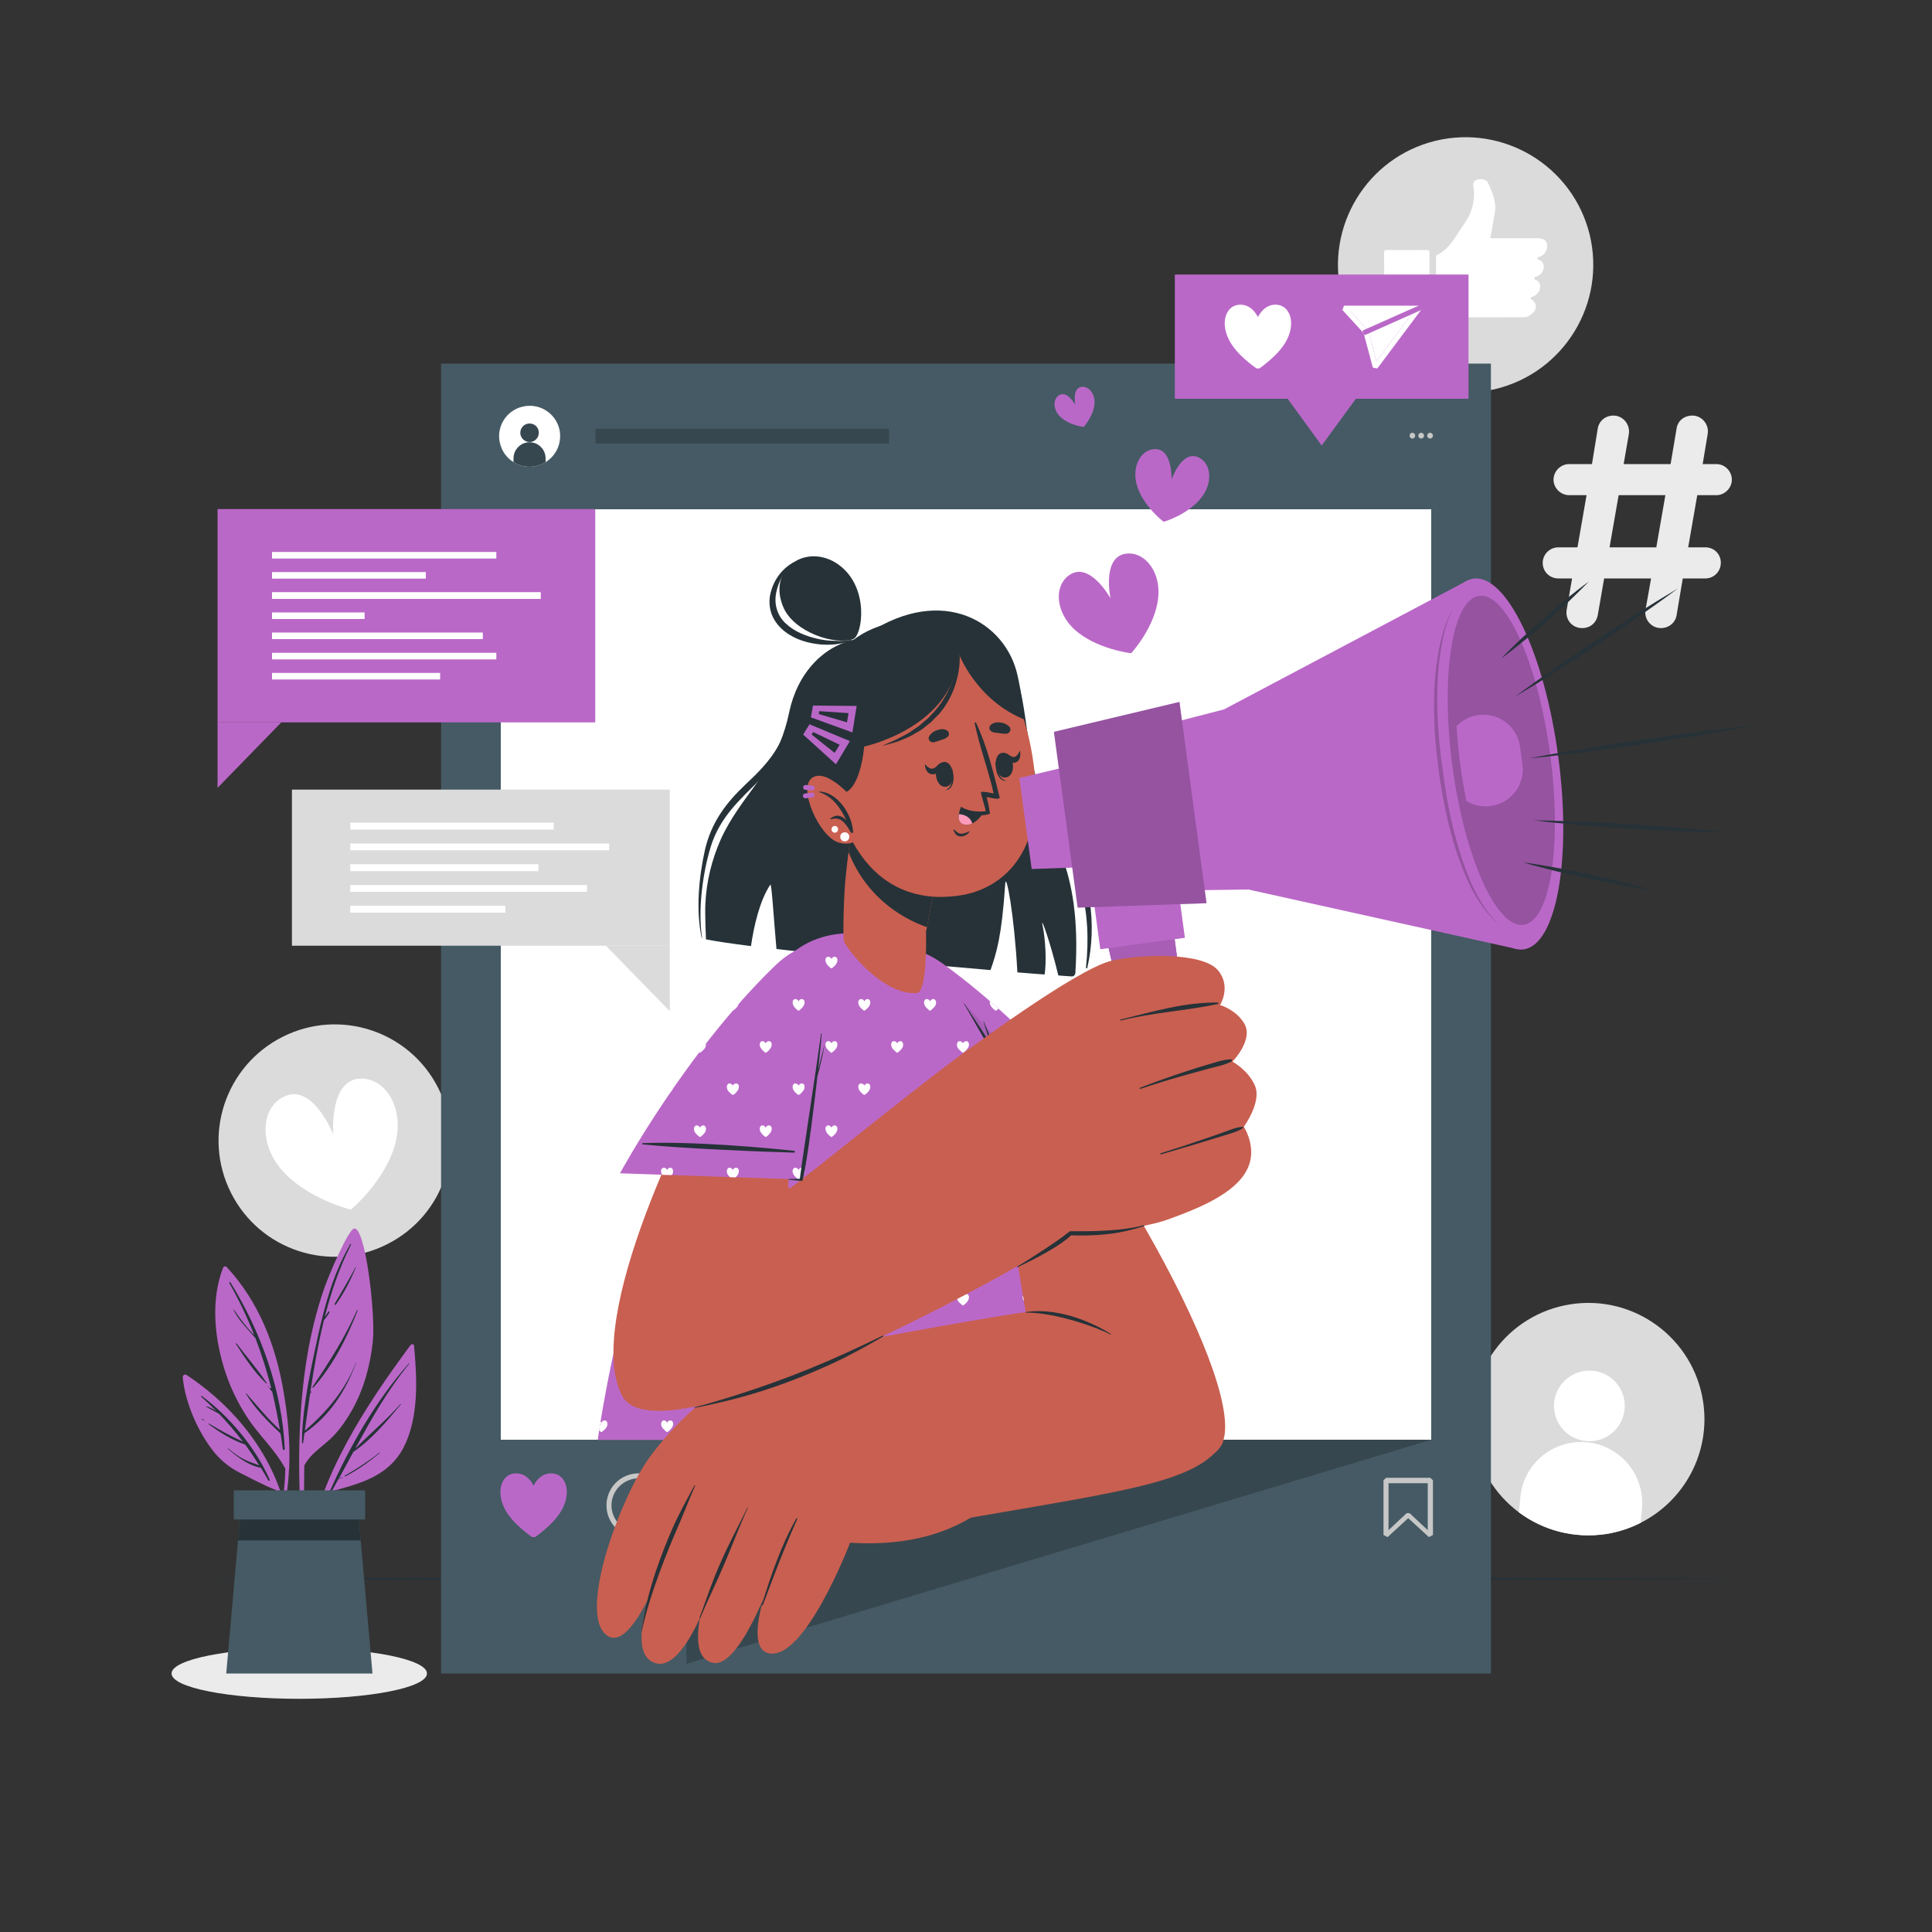 <svg version="1.2" xmlns="http://www.w3.org/2000/svg" viewBox="0 0 1000 1000" width="1000" height="1000">
	<rect x="0" y="0" width="1000" height="1000" fill="#333333" stroke="none"/>
	<title>4091198-ai</title>
	<style>
		.s0 { fill: #dbdbdb } 
		.s1 { fill: #ffffff } 
		.s2 { fill: #ebebeb } 
		.s3 { fill: #263238 } 
		.s4 { fill: #455a64 } 
		.s5 { fill: #37474f } 
		.s6 { fill: #c7c7c7 } 
		.s7 { fill:  #BA68C8 } 
		.s8 { fill: #c95f50 } 
		.s9 { opacity: .1;fill: #000000 } 
		.s10 { fill: #ff9abb } 
		.s11 { opacity: .2;fill: #000000 } 
	</style>
	<g id="Background Complete">
		<g id="&lt;Group&gt;">
			<path id="&lt;Path&gt;" class="s0" d="m119.6 617.5c-15-29.6-3.1-65.8 26.6-80.8 29.6-15 65.8-3.1 80.7 26.6 15 29.6 3.2 65.8-26.5 80.7-29.6 15-65.8 3.2-80.8-26.5z"/>
			<path id="&lt;Path&gt;" class="s1" d="m204.9 590.7c-4.7 20-23.3 35.4-23.3 35.4 0 0-23.5-5.7-36.5-21.4-10.8-13.2-9.9-30.4 0.9-36.6 15.5-8.9 26.5 19.1 26.5 19.1 0 0-2.4-30 15.4-28.9 12.5 0.8 20.9 15.8 17 32.4z"/>
		</g>
		<g id="&lt;Group&gt;">
			<path id="&lt;Path&gt;" class="s0" d="m849.2 788.2c-5.5 2.8-11.5 4.8-17.9 5.8-16.6 2.5-32.6-1.9-45.1-11.2-12.2-9.1-21-22.8-23.5-39-5.1-32.9 17.4-63.6 50.2-68.7 32.8-5.1 63.5 17.4 68.6 50.2 4.1 26.5-9.7 51.5-32.3 62.9z"/>
			<g id="&lt;Group&gt;">
				<path id="&lt;Path&gt;" class="s1" d="m840.9 729.3c-0.9 10-9.7 17.5-19.8 16.6-10.1-0.8-17.5-9.7-16.7-19.8 0.9-10 9.8-17.5 19.8-16.6 10.1 0.8 17.6 9.7 16.7 19.8z"/>
				<path id="&lt;Path&gt;" class="s1" d="m849.9 780.7l-0.7 7.5c-5.5 2.8-11.5 4.8-17.9 5.8-16.6 2.5-32.6-1.9-45.1-11.2l0.7-7.5c1.4-17.4 16.8-30.3 34.2-28.8 17.4 1.5 30.3 16.8 28.8 34.2z"/>
			</g>
		</g>
		<g id="&lt;Group&gt;">
			<path id="&lt;Compound Path&gt;" fill-rule="evenodd" class="s2" d="m813.7 299.4h-7.1c-4.5 0-8.1-3.5-8.1-8.1 0-4.3 3.6-8 8.1-8h9.9l4.7-27h-9c-4.4 0-8.1-3.7-8.1-8 0-4.4 3.7-8.1 8.1-8.1h11.8l3-18.4c0.7-4.1 4.1-6.7 8.1-6.7 5.1 0 8.7 4.7 8 9.5l-2.7 15.6h24.3l3.1-18.4c0.6-4.1 4-6.7 8.2-6.7 5 0 8.7 4.7 7.9 9.5l-2.6 15.6h7.1c4.3 0 8 3.6 8 8.1 0 4.3-3.7 8-8 8h-9.9l-4.7 27h8.9c4.5 0 8 3.5 8 8 0 4.4-3.5 8.1-8 8.1h-11.7l-3.2 19c-0.6 3.9-4 6.7-8.1 6.7-5.1 0-8.8-4.6-8-9.4l2.9-16.3h-24.3l-3.3 19c-0.6 3.5-3.5 6.7-8.1 6.7-5 0-8.8-4.2-8-9.4zm43.6-16.1l4.7-27h-24.2l-4.7 27z"/>
		</g>
		<g id="&lt;Group&gt;">
			<path id="&lt;Path&gt;" class="s0" d="m694.4 152.8c-8.6-35.5 13.1-71.2 48.5-79.9 35.5-8.6 71.2 13.1 79.9 48.5 8.6 35.5-13.1 71.2-48.5 79.9-35.5 8.6-71.2-13.1-79.9-48.5z"/>
			<g id="xsrjP0 1 ">
				<g id="&lt;Group&gt;">
					<path id="&lt;Path&gt;" class="s1" d="m749.6 163.4c-1.8-1.1-3.3-2.7-5.6-2.5-0.9 0.1-0.7-0.6-0.7-1.1q0-13.2 0-26.4c0-0.7 0-1.2 0.7-1.5 6.7-3.4 9.6-10.1 13.7-15.8 4.4-6.1 6-12.7 4.9-20-0.3-1.9 0.7-2.8 2.4-3.2 2.2-0.5 4.3 0.1 5.1 1.6 1.8 3.6 3.3 7.4 3.8 11.5 0.4 3.3-0.8 6.6-1.2 9.9-0.3 2.4-0.9 4.8-1.3 7.2 0.5 0.4 1.2 0.2 1.9 0.2q11.1 0 22.3 0c3.1 0 4.6 0.9 5.1 3 0.5 2.6-0.9 5.2-3.3 6.5-0.5 0.2-1.5 0-1.6 0.9-0.1 0.9 1 0.8 1.5 1.1 2.7 1.9 2.2 5.7-0.9 7.9-0.8 0.5-2.2 0.3-2.3 1.4 0 0.8 1.4 0.8 2 1.4 2.1 2.2 1.1 6.2-2.2 7.8-0.4 0.2-0.9 0.3-1.3 0.5-0.4 0.3-0.7 0.5 0 1 3.2 2.3 3.2 5.5-0.1 7.9q-0.5 0.3-1 0.7c-1.1 0.8-2.5 0.8-3.9 0.8q-17.5 0.1-34.9 0c-1.1 0-2.2 0-3.1-0.8z"/>
					<path id="&lt;Path&gt;" class="s1" d="m716.4 147.9c0-5.6 0.1-11.2 0-16.8 0-1.1 0.1-1.7 1.5-1.7q10.3 0.1 20.5 0c1.3 0 1.5 0.5 1.5 1.7q0 16.8 0 33.7c0 1.4-0.4 1.8-1.8 1.8q-9.9-0.1-19.8 0c-1.7 0.1-1.9-0.5-1.9-2 0.1-5.5 0-11.1 0-16.7z"/>
				</g>
			</g>
		</g>
	</g>
	<g id="Shadow">
		<path id="&lt;Path&gt;" class="s2" d="m221 866.2c0 7.3-29.6 13.1-66.1 13.1-36.5 0-66.1-5.8-66.1-13.1 0-7.3 29.6-13.2 66.1-13.2 36.5 0 66.1 5.9 66.1 13.2z"/>
	</g>
	<g id="Floor">
		<path id="&lt;Path&gt;" class="s3" d="m78.9 817.1l105.3-0.5 105.3-0.2 210.5-0.3 210.5 0.3 105.3 0.2 105.3 0.5-105.3 0.5-105.3 0.2-210.5 0.3-210.5-0.3-105.3-0.2z"/>
	</g>
	<g id="Screen">
		<g id="&lt;Group&gt;">
			<path id="&lt;Path&gt;" class="s4" d="m771.7 866.2h-543.4v-678h543.4z"/>
			<path id="&lt;Path&gt;" class="s1" d="m740.8 745.2h-481.6v-481.6h481.6z"/>
			<g id="&lt;Group&gt;">
				<g id="&lt;Group&gt;">
					<path id="&lt;Path&gt;" class="s1" d="m282.4 239.2q-2 1.3-4.5 1.9c-4.3 1.1-8.6 0.3-12.1-1.9-3.4-2.1-6-5.5-7-9.7-2.1-8.4 3.1-17 11.6-19 8.5-2.1 17 3.1 19.1 11.5 1.6 6.9-1.4 13.7-7.1 17.2z"/>
					<g id="&lt;Group&gt;">
						<path id="&lt;Path&gt;" class="s5" d="m278.9 224c0 2.6-2.1 4.8-4.8 4.8-2.6 0-4.8-2.2-4.8-4.8 0-2.7 2.2-4.8 4.8-4.8 2.7 0 4.8 2.1 4.8 4.8z"/>
						<path id="&lt;Path&gt;" class="s5" d="m282.4 237.2v2q-2 1.3-4.5 1.9c-4.3 1.1-8.6 0.3-12.1-1.9v-2c0-4.5 3.7-8.3 8.3-8.3 4.6 0 8.3 3.8 8.3 8.3z"/>
					</g>
				</g>
				<g id="&lt;Group&gt;">
					<path id="&lt;Compound Path&gt;" class="s6" d="m731 224c0.9 0 1.5 0.7 1.5 1.5 0 0.8-0.6 1.5-1.5 1.5-0.8 0-1.4-0.7-1.4-1.5 0-0.8 0.6-1.5 1.4-1.5z"/>
					<path id="&lt;Compound Path&gt;" class="s6" d="m735.6 224c0.8 0 1.5 0.7 1.5 1.5 0 0.8-0.7 1.5-1.5 1.5-0.8 0-1.5-0.7-1.5-1.5 0-0.8 0.7-1.5 1.5-1.5z"/>
					<path id="&lt;Compound Path&gt;" class="s6" d="m740.2 224c0.8 0 1.5 0.7 1.5 1.5 0 0.8-0.7 1.5-1.5 1.5-0.8 0-1.5-0.7-1.5-1.5 0-0.8 0.7-1.5 1.5-1.5z"/>
				</g>
				<path id="&lt;Path&gt;" class="s5" d="m460.2 229.6h-152v-7.7h152z"/>
			</g>
			<path id="&lt;Path&gt;" class="s5" d="m740.8 745.2h-385.5v116z"/>
			<g id="&lt;Group&gt;">
				<path id="&lt;Path&gt;" class="s7" d="m290.9 781.3c-2 3.8-5.4 7.3-8.4 9.9-2.9 2.6-5.4 4.3-5.6 4.4h-1.5c-0.4-0.3-9.9-6.7-14-14.3-2.8-5.3-3.2-11.1-0.9-14.9 1.4-2.5 3.8-3.8 6.6-3.8 4.6 0 7.5 3.2 9.1 6.4 1.5-3.2 4.5-6.4 9.1-6.4 2.8 0 5.2 1.3 6.6 3.8 2.3 3.8 1.9 9.7-1 14.9z"/>
				<g id="&lt;Group&gt;">
					<path id="&lt;Compound Path&gt;" fill-rule="evenodd" class="s6" d="m389.3 797.5l-2.3-0.5-4.8-17.8-11.1-12.1 1-2.2h39l1 2.1zm-14.1-29.9l9.2 10.1 0.3 0.6 4.1 15.5 19.7-26.2z"/>
					<path id="&lt;Path&gt;" class="s6" d="m382.7 780.3l-1.1-2.4 30.1-13.4 1.1 2.4z"/>
				</g>
				<path id="&lt;Compound Path&gt;" fill-rule="evenodd" class="s6" d="m330.5 795.8c-9.2 0-16.6-7.5-16.6-16.6 0-9.2 7.4-16.6 16.6-16.6 9.1 0 16.6 7.4 16.6 16.6q0 2.4-0.7 4.7l2.5 10.3-1.6 1.6-8.7-2.1c-2.5 1.4-5.3 2.1-8.1 2.1zm0-30.6c-7.7 0-14 6.3-14 14 0 7.7 6.3 13.9 14 13.9 2.5 0 5-0.6 7.2-1.9l1-0.2 7.1 1.7-2.1-8.5 0.1-0.7q0.7-2.1 0.7-4.3c0-7.7-6.3-14-14-14z"/>
				<path id="&lt;Compound Path&gt;" fill-rule="evenodd" class="s6" d="m718.2 795.6l-2.1-1.1v-28.3l1.3-1.3h22.9l1.4 1.3v28.3l-2.1 1.1-10.7-9.8zm0.5-27.9v24.3l9.4-8.8h1.5l9.4 8.8v-24.3z"/>
			</g>
		</g>
	</g>
	<g id="Character">
		<g id="&lt;Group&gt;">
			<g id="&lt;Group&gt;">
				<g id="&lt;Group&gt;">
					<path id="&lt;Path&gt;" class="s3" d="m556.6 503.7c-0.1 0.9-0.8 1.7-1.7 1.7-2-0.1-4.4-0.3-7.1-0.5-4.2-17.4-9.3-31.5-8.2-26.1 1.6 7.8 2.1 18.7 1.1 25.6-3.1-0.2-10.4-0.8-14.1-1.1-1.6-29.9-5.9-52.5-6.3-45.8-1.8 27.2-4.5 35.6-7.6 44.6-34-2.8-78.6-7.1-110.8-10.9-1.5-16.6-2.5-34.4-3.2-33.3-5.6 8.5-8.5 21.6-10 31.8-10.2-1.3-18.3-2.5-23.3-3.5 0 0-0.6-13.9-0.3-18.4 0.5-11.4 3.3-22.9 8-33.4 4.9-10.9 12.1-20.1 19-29.6q0.1-0.1 0.2-0.2c0 0 0-0.1 0-0.1 4.8-6.6 8.5-13 11.3-19.9q0.1 0 0.1-0.1c2-5 3.6-10.1 4.8-15.9 4.1-19.7 17.6-35.4 37-38.2 39.7-28.7 73.2-10 80.6 16.9 0.7 2.6 1.3 5.6 1.9 8.8v0.1c2.1 12 3.3 27.4 4.8 39.3 0 0 0 0.1 0 0.1q0 0 0.1 0.1c0.7 5.7 1.5 10.6 2.4 13.9 6.2 22 25 36.4 21.3 94.1z"/>
					<path id="&lt;Path&gt;" class="s3" d="m436.6 334.8c-13.1 4.8-21.9 13.2-25.7 27.4-2.2 8.4-3.9 16.6-8.2 24.1-4.4 7.8-10.6 13.9-17 19.9-10.1 9.6-17.5 19.5-20.8 33.6-3.2 14.3-4.8 31.5-1.7 45.7 0 0 0.2 0 0.2-0.1-2.2-14.2 0.2-33.2 4.5-47.2 4.8-15.4 15-24.2 25.7-34.9 8.5-8.6 14.5-18.5 17.7-30.5 1.8-7 2.7-14.5 6.5-20.9 4.5-7.6 12-11.8 19.5-15.5 1-0.5 0.3-2-0.7-1.6z"/>
					<path id="&lt;Path&gt;" class="s3" d="m552.9 434.6c-7.1-12.4-14.9-23.2-18.1-37.9-3-13.4-3.8-27.2-6.9-40.6 0-0.2-0.3-0.1-0.3 0.1 4.3 23.6 2.7 46.6 14.8 67.5 6.6 11.4 13.3 22 16.9 35.1 3.8 13.8 4.3 27.7 2.8 42 0 0.5 0.6 0.6 0.7 0.1 5.2-22.9 1.4-46.8-9.9-66.3z"/>
				</g>
				<g id="&lt;Group&gt;">
					<g id="&lt;Group&gt;">
						<path id="&lt;Path&gt;" class="s8" d="m504.6 513.4c63.8 66.9 143.3 206.9 127.5 234.7-17.4 31-109.6-64.3-106.7-68.9 2.5-3.9-29.3-88.1-52.5-149.7-23.1-61.6 15.9-32.7 31.7-16.1z"/>
						<g id="&lt;Group&gt;">
							<path id="&lt;Path&gt;" class="s7" d="m582.8 593.7l-91.7 16.5c0 0-22.9-65-27.4-101.1-2.6-20.2 9.3-21 24.3-10.3 52.3 37.6 94.8 94.9 94.8 94.9z"/>
							<path id="&lt;Compound Path&gt;" fill-rule="evenodd" class="s1" d="m484.1 520.5c-0.4 0.7-1 1.3-1.6 1.8-0.5 0.5-0.9 0.8-1 0.8h-0.2c-0.1 0-1.8-1.2-2.6-2.6-0.5-0.9-0.6-2-0.1-2.7 0.2-0.4 0.6-0.7 1.1-0.7 0.9 0 1.4 0.6 1.7 1.2 0.3-0.6 0.8-1.2 1.6-1.2 0.6 0 1 0.3 1.2 0.7 0.5 0.7 0.4 1.8-0.1 2.7zm32.7 1.6q-0.1 0.1-0.2 0.2c-0.5 0.5-1 0.8-1 0.8h-0.3c-0.1 0-1.8-1.2-2.5-2.6-0.5-0.7-0.6-1.6-0.4-2.3 1.5 1.3 3 2.6 4.4 3.9zm-49.7-23.5c-0.4 0.7-1 1.3-1.6 1.8-0.5 0.5-0.9 0.8-1 0.8h-0.2c-0.1 0-0.4-0.2-0.8-0.5q0.5-3.3 1.8-5.3 0.3-0.2 0.7-0.2c0.5 0 1 0.3 1.2 0.7 0.4 0.7 0.4 1.8-0.1 2.7zm17 65.6c-0.4 0.6-1 1.3-1.6 1.8-0.5 0.4-0.9 0.7-1 0.7h-0.2c-0.1 0-1.8-1.2-2.6-2.5-0.5-1-0.6-2.1-0.1-2.7 0.2-0.5 0.6-0.7 1.1-0.7 0.9 0 1.4 0.6 1.7 1.1 0.3-0.5 0.8-1.1 1.6-1.1 0.6 0 1 0.2 1.2 0.7 0.5 0.7 0.4 1.7-0.1 2.7zm34 0c-0.4 0.6-1 1.3-1.5 1.8-0.6 0.4-1 0.7-1 0.7h-0.3c-0.1 0-1.8-1.2-2.5-2.5-0.6-1-0.6-2.1-0.2-2.7 0.2-0.5 0.7-0.7 1.2-0.7 0.8 0 1.3 0.6 1.6 1.1 0.3-0.5 0.8-1.1 1.7-1.1 0.5 0 0.9 0.2 1.2 0.7 0.4 0.7 0.3 1.7-0.2 2.7zm34 0c-0.3 0.6-1 1.3-1.5 1.8-0.5 0.4-1 0.7-1 0.7h-0.3c-0.1 0-1.8-1.2-2.5-2.5-0.5-1-0.6-2.1-0.2-2.7 0.3-0.5 0.7-0.7 1.2-0.7 0.8 0 1.4 0.6 1.7 1.1 0.2-0.5 0.8-1.1 1.6-1.1 0.5 0 0.9 0.2 1.2 0.7 0.4 0.7 0.3 1.7-0.2 2.7zm-51-21.9c-0.4 0.6-1 1.3-1.5 1.8-0.6 0.4-1 0.7-1.1 0.8h-0.2c-0.1-0.1-1.8-1.3-2.6-2.6-0.5-1-0.5-2-0.1-2.7 0.2-0.5 0.7-0.7 1.2-0.7 0.8 0 1.3 0.6 1.6 1.1 0.3-0.5 0.8-1.1 1.7-1.1 0.5 0 0.9 0.2 1.2 0.7 0.4 0.7 0.3 1.7-0.2 2.7zm34 0c-0.4 0.6-1 1.3-1.5 1.8-0.5 0.4-1 0.7-1 0.8h-0.3c-0.1-0.1-1.8-1.3-2.5-2.6-0.5-1-0.6-2-0.2-2.7 0.3-0.5 0.7-0.7 1.2-0.7 0.8 0 1.4 0.6 1.6 1.1 0.3-0.5 0.9-1.1 1.7-1.1 0.5 0 0.9 0.2 1.2 0.7 0.4 0.7 0.3 1.7-0.2 2.7zm-16.8 63l-6 1.1q0-0.8 0.3-1.3c0.2-0.4 0.7-0.7 1.2-0.7 0.8 0 1.3 0.6 1.6 1.2 0.3-0.6 0.8-1.2 1.7-1.2 0.5 0 0.9 0.3 1.2 0.7q0 0.1 0 0.2zm-17.2-19.4c-0.4 0.7-1 1.3-1.5 1.8-0.6 0.5-1 0.8-1.1 0.8h-0.2c-0.1-0.1-1.8-1.2-2.6-2.6-0.5-1-0.5-2-0.1-2.7 0.2-0.4 0.7-0.7 1.2-0.7 0.8 0 1.3 0.6 1.6 1.2 0.3-0.6 0.8-1.2 1.7-1.2 0.5 0 0.9 0.3 1.2 0.7 0.4 0.7 0.3 1.7-0.2 2.7zm34 0c-0.4 0.7-1 1.3-1.5 1.8-0.5 0.5-1 0.8-1 0.8h-0.3c-0.1-0.1-1.8-1.2-2.5-2.6-0.5-1-0.6-2-0.2-2.7 0.3-0.4 0.7-0.7 1.2-0.7 0.8 0 1.4 0.6 1.6 1.2 0.3-0.6 0.9-1.2 1.7-1.2 0.5 0 0.9 0.3 1.2 0.7 0.4 0.7 0.3 1.7-0.2 2.7zm34 0c-0.3 0.7-0.9 1.3-1.5 1.8-0.5 0.5-1 0.8-1 0.8h-0.3c0-0.1-1.8-1.2-2.5-2.6-0.5-1-0.6-2-0.2-2.7 0.3-0.4 0.7-0.7 1.2-0.7 0.9 0 1.4 0.6 1.7 1.2 0.3-0.6 0.8-1.2 1.6-1.2 0.5 0 1 0.3 1.2 0.7 0.4 0.7 0.4 1.7-0.2 2.7z"/>
							<g id="&lt;Group&gt;">
								<g id="&lt;Group&gt;">
									<path id="&lt;Path&gt;" class="s3" d="m491.7 595.2c13.9-3.8 51.9-12.7 77.4-15.3 0.1 0 0.2 0.5 0.1 0.6-20.9 5.3-63.1 13-77.3 15.5-0.3 0.1-0.4-0.8-0.2-0.8z"/>
								</g>
							</g>
							<path id="&lt;Path&gt;" class="s9" d="m570.5 595.9l-79.4 14.3c0 0-22.9-65-27.4-101.1-1.7-12.9 2.6-17.9 9.9-17z"/>
						</g>
					</g>
					<g id="&lt;Group&gt;">
						<path id="&lt;Path&gt;" class="s7" d="m541.8 745.3h-232.4c0 0 21.1-162.1 96-247.4 20.2-23 56.8-16.2 74.2-0.6 4.3 3.9 10.3 10.7 16.8 19.1 15.8 20.3 41.5 68.8 43.9 82 4 21.7-15.3 45.2-15.3 45.2z"/>
						<path id="&lt;Compound Path&gt;" fill-rule="evenodd" class="s1" d="m416 520.5c-0.4 0.7-1 1.3-1.5 1.8-0.5 0.5-1 0.8-1 0.8h-0.3c-0.1 0-1.8-1.2-2.5-2.6-0.5-0.9-0.6-2-0.2-2.7 0.3-0.4 0.7-0.7 1.2-0.7 0.8 0 1.4 0.6 1.6 1.2 0.3-0.6 0.9-1.2 1.7-1.2 0.5 0 0.9 0.3 1.2 0.7 0.4 0.7 0.3 1.8-0.2 2.7zm34 0c-0.3 0.7-0.9 1.3-1.5 1.8-0.5 0.5-1 0.8-1 0.8h-0.3c0 0-1.8-1.2-2.5-2.6-0.5-0.9-0.6-2-0.2-2.7 0.3-0.4 0.7-0.7 1.2-0.7 0.9 0 1.4 0.6 1.7 1.2 0.3-0.6 0.8-1.2 1.6-1.2 0.5 0 1 0.3 1.2 0.7 0.4 0.7 0.4 1.8-0.2 2.7zm34.1 0c-0.4 0.7-1 1.3-1.6 1.8-0.5 0.5-0.9 0.8-1 0.8h-0.2c-0.1 0-1.8-1.2-2.6-2.6-0.5-0.9-0.6-2-0.1-2.7 0.2-0.4 0.6-0.7 1.1-0.7 0.9 0 1.4 0.6 1.7 1.2 0.3-0.6 0.8-1.2 1.6-1.2 0.6 0 1 0.3 1.2 0.7 0.5 0.7 0.4 1.8-0.1 2.7zm-51.1-21.9c-0.3 0.7-1 1.4-1.5 1.8-0.5 0.5-1 0.8-1 0.8h-0.3c0 0-1.8-1.2-2.5-2.6-0.5-0.9-0.6-2-0.2-2.7 0.3-0.4 0.7-0.7 1.2-0.7 0.8 0 1.4 0.6 1.7 1.2 0.2-0.6 0.8-1.2 1.6-1.2 0.5 0 0.9 0.3 1.2 0.7 0.4 0.7 0.3 1.8-0.2 2.7zm34.1 0c-0.4 0.7-1 1.4-1.6 1.8-0.5 0.5-0.9 0.8-1 0.8h-0.2c-0.1 0-1.8-1.2-2.6-2.6-0.5-0.9-0.6-2-0.2-2.7 0.3-0.4 0.7-0.7 1.2-0.7 0.9 0 1.4 0.6 1.7 1.2 0.3-0.6 0.8-1.2 1.6-1.2 0.5 0 1 0.3 1.2 0.7 0.4 0.7 0.4 1.8-0.1 2.7zm-85.1 65.6c-0.4 0.6-1 1.3-1.5 1.8-0.6 0.4-1 0.7-1 0.7h-0.3c-0.1 0-1.8-1.2-2.6-2.5-0.5-1-0.5-2.1-0.1-2.7 0.2-0.5 0.7-0.7 1.2-0.7 0.8 0 1.3 0.6 1.6 1.1 0.3-0.5 0.8-1.1 1.7-1.1 0.5 0 0.9 0.2 1.2 0.7 0.4 0.7 0.3 1.7-0.2 2.7zm34 0c-0.4 0.6-1 1.3-1.5 1.8-0.5 0.4-1 0.7-1 0.7h-0.3c-0.1 0-1.8-1.2-2.5-2.5-0.5-1-0.6-2.1-0.2-2.7 0.3-0.5 0.7-0.7 1.2-0.7 0.8 0 1.4 0.6 1.6 1.1 0.3-0.5 0.9-1.1 1.7-1.1 0.5 0 0.9 0.2 1.2 0.7 0.4 0.7 0.3 1.7-0.2 2.7zm34 0c-0.3 0.6-0.9 1.3-1.5 1.8-0.5 0.4-1 0.7-1 0.7h-0.3c0 0-1.8-1.2-2.5-2.5-0.5-1-0.6-2.1-0.2-2.7 0.3-0.5 0.7-0.7 1.2-0.7 0.9 0 1.4 0.6 1.7 1.1 0.3-0.5 0.8-1.1 1.6-1.1 0.5 0 1 0.2 1.2 0.7 0.4 0.7 0.4 1.7-0.2 2.7zm34.1 0c-0.4 0.6-1 1.3-1.6 1.8-0.5 0.4-0.9 0.7-1 0.7h-0.2c-0.1 0-1.8-1.2-2.6-2.5-0.5-1-0.6-2.1-0.1-2.7 0.2-0.5 0.6-0.7 1.1-0.7 0.9 0 1.4 0.6 1.7 1.1 0.3-0.5 0.8-1.1 1.6-1.1 0.6 0 1 0.2 1.2 0.7 0.5 0.7 0.4 1.7-0.1 2.7zm34 0c-0.4 0.6-1 1.3-1.5 1.8-0.6 0.4-1 0.7-1 0.7h-0.3c-0.1 0-1.8-1.2-2.5-2.5-0.6-1-0.6-2.1-0.2-2.7 0.2-0.5 0.7-0.7 1.2-0.7 0.8 0 1.3 0.6 1.6 1.1 0.3-0.5 0.8-1.1 1.7-1.1 0.5 0 0.9 0.2 1.2 0.7 0.4 0.7 0.3 1.7-0.2 2.7zm-119.1-21.9c-0.4 0.6-1 1.3-1.5 1.8-0.6 0.4-1 0.7-1 0.8h-0.3c-0.1-0.1-1.8-1.3-2.5-2.6-0.6-1-0.6-2-0.2-2.7 0.2-0.5 0.7-0.7 1.2-0.7 0.8 0 1.3 0.6 1.6 1.1 0.3-0.5 0.8-1.1 1.7-1.1 0.5 0 0.9 0.2 1.2 0.7 0.4 0.7 0.3 1.7-0.2 2.7zm34 0c-0.3 0.6-1 1.3-1.5 1.8-0.5 0.4-1 0.7-1 0.8h-0.3c0-0.1-1.8-1.3-2.5-2.6-0.5-1-0.6-2-0.2-2.7 0.3-0.5 0.7-0.7 1.2-0.7 0.8 0 1.4 0.6 1.7 1.1 0.2-0.5 0.8-1.1 1.6-1.1 0.5 0 0.9 0.2 1.2 0.7 0.4 0.7 0.3 1.7-0.2 2.7zm34.1 0c-0.4 0.6-1 1.3-1.6 1.8-0.5 0.4-0.9 0.7-1 0.8h-0.2c-0.1-0.1-1.8-1.3-2.6-2.6-0.5-1-0.6-2-0.2-2.7 0.3-0.5 0.7-0.7 1.2-0.7 0.9 0 1.4 0.6 1.7 1.1 0.3-0.5 0.8-1.1 1.6-1.1 0.5 0 1 0.2 1.2 0.7 0.4 0.7 0.4 1.7-0.1 2.7zm34 0c-0.4 0.6-1 1.3-1.5 1.8-0.6 0.4-1 0.7-1.1 0.8h-0.2c-0.1-0.1-1.8-1.3-2.6-2.6-0.5-1-0.5-2-0.1-2.7 0.2-0.5 0.7-0.7 1.2-0.7 0.8 0 1.3 0.6 1.6 1.1 0.3-0.5 0.8-1.1 1.7-1.1 0.5 0 0.9 0.2 1.2 0.7 0.4 0.7 0.3 1.7-0.2 2.7zm-153.1 65.5c-0.4 0.7-1 1.3-1.6 1.8-0.5 0.4-0.9 0.8-1 0.8h-0.2c-0.1 0-0.8-0.5-1.5-1.2q0.7-1.9 1.5-3.8 0 0.1 0.1 0.2c0.3-0.6 0.8-1.2 1.6-1.2 0.5 0 1 0.3 1.2 0.7 0.4 0.7 0.4 1.8-0.1 2.7zm34 0c-0.4 0.7-1 1.3-1.5 1.8-0.6 0.5-1 0.8-1 0.8h-0.3c-0.1-0.1-1.8-1.2-2.6-2.6-0.5-1-0.5-2-0.1-2.7 0.2-0.5 0.7-0.7 1.2-0.7 0.8 0 1.3 0.6 1.6 1.2 0.3-0.6 0.8-1.2 1.7-1.2 0.5 0 0.9 0.2 1.2 0.7 0.4 0.7 0.3 1.7-0.2 2.7zm34 0c-0.4 0.7-1 1.3-1.5 1.8-0.5 0.5-1 0.8-1 0.8h-0.3c-0.1-0.1-1.8-1.2-2.5-2.6-0.5-1-0.6-2-0.2-2.7 0.3-0.5 0.7-0.7 1.2-0.7 0.8 0 1.4 0.6 1.6 1.2 0.3-0.6 0.9-1.2 1.7-1.2 0.5 0 0.9 0.2 1.2 0.7 0.4 0.7 0.3 1.7-0.2 2.7zm34 0c-0.3 0.7-0.9 1.3-1.5 1.8-0.5 0.5-1 0.8-1 0.8h-0.3c0-0.1-1.8-1.2-2.5-2.6-0.5-1-0.6-2-0.2-2.7 0.3-0.5 0.7-0.7 1.2-0.7 0.9 0 1.4 0.6 1.7 1.2 0.3-0.6 0.8-1.2 1.6-1.2 0.5 0 1 0.2 1.2 0.7 0.4 0.7 0.4 1.7-0.2 2.7zm34.1 0c-0.4 0.7-1 1.3-1.6 1.8-0.5 0.5-0.9 0.8-1 0.8h-0.2c-0.1-0.1-1.8-1.2-2.6-2.6-0.5-1-0.6-2-0.1-2.7 0.2-0.5 0.6-0.7 1.1-0.7 0.9 0 1.4 0.6 1.7 1.2 0.3-0.6 0.8-1.2 1.6-1.2 0.6 0 1 0.2 1.2 0.7 0.5 0.7 0.4 1.7-0.1 2.7zm34 0c-0.4 0.7-1 1.3-1.5 1.8-0.6 0.5-1 0.8-1 0.8h-0.3c-0.1-0.1-1.8-1.2-2.5-2.6-0.6-1-0.6-2-0.2-2.7 0.2-0.5 0.7-0.7 1.2-0.7 0.8 0 1.3 0.6 1.6 1.2 0.3-0.6 0.8-1.2 1.7-1.2 0.5 0 0.9 0.2 1.2 0.7 0.4 0.7 0.3 1.7-0.2 2.7zm-153.1-21.9c-0.4 0.7-1 1.3-1.5 1.8-0.6 0.5-1 0.8-1.1 0.8h-0.2c-0.1-0.1-1.8-1.2-2.6-2.6-0.5-1-0.6-2-0.1-2.7 0.2-0.4 0.6-0.7 1.2-0.7 0.8 0 1.3 0.6 1.6 1.2 0.3-0.6 0.8-1.2 1.7-1.2 0.5 0 0.9 0.3 1.1 0.7 0.5 0.7 0.4 1.7-0.1 2.7zm34 0c-0.4 0.7-1 1.3-1.5 1.8-0.6 0.5-1 0.8-1 0.8h-0.3c-0.1-0.1-1.8-1.2-2.5-2.6-0.6-1-0.6-2-0.2-2.7 0.2-0.4 0.7-0.7 1.2-0.7 0.8 0 1.3 0.6 1.6 1.2 0.3-0.6 0.8-1.2 1.7-1.2 0.5 0 0.9 0.3 1.2 0.7 0.4 0.7 0.3 1.7-0.2 2.7zm34 0c-0.3 0.7-1 1.3-1.5 1.8-0.5 0.5-1 0.8-1 0.8h-0.3c0-0.1-1.8-1.2-2.5-2.6-0.5-1-0.6-2-0.2-2.7 0.3-0.4 0.7-0.7 1.2-0.7 0.8 0 1.4 0.6 1.7 1.2 0.2-0.6 0.8-1.2 1.6-1.2 0.5 0 0.9 0.3 1.2 0.7 0.4 0.7 0.3 1.7-0.2 2.7zm34.1 0c-0.4 0.7-1 1.3-1.6 1.8-0.5 0.5-0.9 0.8-1 0.8h-0.2c-0.1-0.1-1.8-1.2-2.6-2.6-0.5-1-0.6-2-0.2-2.7 0.3-0.4 0.7-0.7 1.2-0.7 0.9 0 1.4 0.6 1.7 1.2 0.3-0.6 0.8-1.2 1.6-1.2 0.5 0 1 0.3 1.2 0.7 0.4 0.7 0.4 1.7-0.1 2.7zm34 0c-0.4 0.7-1 1.3-1.5 1.8-0.6 0.5-1 0.8-1.1 0.8h-0.2c-0.1-0.1-1.8-1.2-2.6-2.6-0.5-1-0.5-2-0.1-2.7 0.2-0.4 0.7-0.7 1.2-0.7 0.8 0 1.3 0.6 1.6 1.2 0.3-0.6 0.8-1.2 1.7-1.2 0.5 0 0.9 0.3 1.2 0.7 0.4 0.7 0.3 1.7-0.2 2.7zm34.4-1.1v0.1q-0.1 0.5-0.4 1c-0.4 0.7-1 1.3-1.5 1.8-0.5 0.5-1 0.8-1 0.8h-0.3c-0.1-0.1-1.8-1.2-2.5-2.6-0.6-1-0.6-2-0.2-2.7 0.3-0.5 0.7-0.7 1.2-0.7 0.8 0 1.4 0.6 1.6 1.2 0.3-0.6 0.8-1.2 1.7-1.2q0.2 0 0.4 0.1zm-187.5 66.5c-0.4 0.7-1 1.4-1.6 1.8-0.5 0.5-0.9 0.8-1 0.8h-0.2c-0.1 0-1.8-1.2-2.6-2.6-0.5-0.9-0.6-2-0.2-2.7 0.3-0.4 0.7-0.6 1.2-0.6 0.9 0 1.4 0.5 1.7 1.1 0.3-0.6 0.8-1.1 1.6-1.1 0.6 0 1 0.2 1.2 0.6 0.5 0.7 0.4 1.8-0.1 2.7zm34 0c-0.4 0.7-1 1.4-1.5 1.8-0.6 0.5-1 0.8-1 0.8h-0.3c-0.1 0-1.8-1.2-2.5-2.6-0.6-0.9-0.6-2-0.2-2.7 0.2-0.4 0.7-0.6 1.2-0.6 0.8 0 1.3 0.5 1.6 1.1 0.3-0.6 0.8-1.1 1.7-1.1 0.5 0 0.9 0.2 1.2 0.6 0.4 0.7 0.3 1.8-0.2 2.7zm34 0c-0.4 0.7-1 1.4-1.5 1.8-0.5 0.5-1 0.8-1 0.8h-0.3c-0.1 0-1.8-1.2-2.5-2.6-0.5-0.9-0.6-2-0.2-2.7 0.3-0.4 0.7-0.6 1.2-0.6 0.8 0 1.4 0.5 1.6 1.1 0.3-0.6 0.9-1.1 1.7-1.1 0.5 0 0.9 0.2 1.2 0.6 0.4 0.7 0.3 1.8-0.2 2.7zm34 0c-0.3 0.7-0.9 1.4-1.5 1.8-0.5 0.5-1 0.8-1 0.8h-0.3c0 0-1.8-1.2-2.5-2.6-0.5-0.9-0.6-2-0.2-2.7 0.3-0.4 0.7-0.6 1.2-0.6 0.9 0 1.4 0.5 1.7 1.1 0.3-0.6 0.8-1.1 1.6-1.1 0.5 0 1 0.2 1.2 0.6 0.4 0.7 0.4 1.8-0.2 2.7zm34.1 0c-0.4 0.7-1 1.4-1.5 1.8-0.6 0.5-1 0.8-1.1 0.8h-0.2c-0.1 0-1.8-1.2-2.6-2.6-0.5-0.9-0.6-2-0.1-2.7 0.2-0.4 0.6-0.6 1.2-0.6 0.8 0 1.3 0.5 1.6 1.1 0.3-0.6 0.8-1.1 1.7-1.1 0.5 0 0.9 0.2 1.2 0.6 0.4 0.7 0.3 1.8-0.2 2.7zm34 0c-0.4 0.7-1 1.4-1.5 1.8-0.5 0.5-1 0.8-1 0.8h-0.3c-0.1 0-1.8-1.2-2.5-2.6-0.6-0.9-0.6-2-0.2-2.7 0.2-0.4 0.7-0.6 1.2-0.6 0.8 0 1.4 0.5 1.6 1.1 0.3-0.6 0.8-1.1 1.7-1.1 0.5 0 0.9 0.2 1.2 0.6 0.4 0.7 0.3 1.8-0.2 2.7zm-153.1-21.8c-0.4 0.6-1 1.3-1.5 1.7-0.6 0.5-1 0.8-1.1 0.8h-0.2c-0.1 0-1.8-1.2-2.6-2.6-0.5-0.9-0.6-2-0.1-2.7 0.2-0.4 0.6-0.6 1.2-0.6 0.8 0 1.3 0.5 1.6 1.1 0.3-0.6 0.8-1.1 1.7-1.1 0.5 0 0.9 0.2 1.2 0.6 0.4 0.7 0.3 1.8-0.2 2.8zm34 0c-0.4 0.6-1 1.3-1.5 1.7-0.5 0.5-1 0.8-1 0.8h-0.3c-0.1 0-1.8-1.2-2.5-2.6-0.6-0.9-0.6-2-0.2-2.7 0.3-0.4 0.7-0.6 1.2-0.6 0.8 0 1.4 0.5 1.6 1.1 0.3-0.6 0.8-1.1 1.7-1.1 0.5 0 0.9 0.2 1.2 0.6 0.4 0.7 0.3 1.8-0.2 2.8zm34 0c-0.3 0.6-1 1.3-1.5 1.7-0.5 0.5-1 0.8-1 0.8h-0.3c0 0-1.8-1.2-2.5-2.6-0.5-0.9-0.6-2-0.2-2.7 0.3-0.4 0.7-0.6 1.2-0.6 0.8 0 1.4 0.5 1.7 1.1 0.2-0.6 0.8-1.1 1.6-1.1 0.5 0 0.9 0.2 1.2 0.6 0.4 0.7 0.4 1.8-0.2 2.8zm34.1 0c-0.4 0.6-1 1.3-1.6 1.7-0.5 0.5-0.9 0.8-1 0.8h-0.2c-0.1 0-1.8-1.2-2.6-2.6-0.5-0.9-0.6-2-0.2-2.7 0.3-0.4 0.7-0.6 1.2-0.6 0.9 0 1.4 0.5 1.7 1.1 0.3-0.6 0.8-1.1 1.6-1.1 0.6 0 1 0.2 1.2 0.6 0.5 0.7 0.4 1.8-0.1 2.8zm34 0c-0.4 0.6-1 1.3-1.5 1.7-0.6 0.5-1 0.8-1 0.8h-0.3c-0.1 0-1.8-1.2-2.6-2.6-0.5-0.9-0.5-2-0.1-2.7 0.2-0.4 0.7-0.6 1.2-0.6 0.8 0 1.3 0.5 1.6 1.1 0.3-0.6 0.8-1.1 1.7-1.1 0.5 0 0.9 0.2 1.2 0.6 0.4 0.7 0.3 1.8-0.2 2.8zm34.2-2.8c-0.9 1.9-1.8 3.7-2.7 5.3h-0.3c-0.1 0-1.8-1.2-2.5-2.6-0.5-0.9-0.6-2-0.2-2.7 0.3-0.4 0.7-0.6 1.2-0.6 0.8 0 1.4 0.5 1.6 1.1 0.3-0.6 0.9-1.1 1.7-1.1 0.5 0 0.9 0.2 1.2 0.6zm-187.3 68.3c-0.4 0.7-1 1.3-1.6 1.8-0.5 0.4-0.9 0.7-1 0.8h-0.2c-0.1-0.1-1.8-1.3-2.6-2.6-0.5-1-0.6-2-0.2-2.7 0.3-0.5 0.7-0.7 1.2-0.7 0.9 0 1.4 0.6 1.7 1.2 0.3-0.6 0.8-1.2 1.6-1.2 0.6 0 1 0.2 1.2 0.7 0.5 0.7 0.4 1.7-0.1 2.7zm34 0c-0.4 0.7-1 1.3-1.5 1.8-0.6 0.4-1 0.7-1 0.8h-0.3c-0.1-0.1-1.8-1.3-2.5-2.6-0.6-1-0.6-2-0.2-2.7 0.2-0.5 0.7-0.7 1.2-0.7 0.8 0 1.3 0.6 1.6 1.2 0.3-0.6 0.8-1.2 1.7-1.2 0.5 0 0.9 0.2 1.2 0.7 0.4 0.7 0.3 1.7-0.2 2.7zm34 0c-0.4 0.7-1 1.3-1.5 1.8-0.5 0.4-1 0.7-1 0.8h-0.3c-0.1-0.1-1.8-1.3-2.5-2.6-0.5-1-0.6-2-0.2-2.7 0.3-0.5 0.7-0.7 1.2-0.7 0.8 0 1.4 0.6 1.6 1.2 0.3-0.6 0.9-1.2 1.7-1.2 0.5 0 0.9 0.2 1.2 0.7 0.4 0.7 0.3 1.7-0.2 2.7zm34 0c-0.3 0.7-0.9 1.3-1.5 1.8-0.5 0.4-1 0.7-1 0.8h-0.3c0-0.1-1.8-1.3-2.5-2.6-0.5-1-0.6-2-0.2-2.7 0.3-0.5 0.7-0.7 1.2-0.7 0.9 0 1.4 0.6 1.7 1.2 0.3-0.6 0.8-1.2 1.6-1.2 0.5 0 1 0.2 1.2 0.7 0.4 0.7 0.4 1.7-0.2 2.7zm34.1 0c-0.4 0.7-1 1.3-1.5 1.8-0.6 0.4-1 0.7-1.1 0.8h-0.2c-0.1-0.1-1.8-1.3-2.6-2.6-0.5-1-0.6-2-0.1-2.7 0.2-0.5 0.6-0.7 1.2-0.7 0.8 0 1.3 0.6 1.6 1.2 0.3-0.6 0.8-1.2 1.7-1.2 0.5 0 0.9 0.2 1.2 0.7 0.4 0.7 0.3 1.7-0.2 2.7zm34 0c-0.4 0.7-1 1.3-1.5 1.8-0.5 0.4-1 0.7-1 0.8h-0.3c-0.1-0.1-1.8-1.3-2.5-2.6-0.6-1-0.6-2-0.2-2.7 0.2-0.5 0.7-0.7 1.2-0.7 0.8 0 1.4 0.6 1.6 1.2 0.3-0.6 0.8-1.2 1.7-1.2 0.5 0 0.9 0.2 1.2 0.7 0.4 0.7 0.3 1.7-0.2 2.7zm-187.2-21.9c-0.3 0.7-0.9 1.3-1.5 1.8-0.5 0.4-1 0.7-1 0.8h-0.3c0-0.1-1.8-1.3-2.5-2.6-0.5-1-0.6-2-0.2-2.7 0.3-0.5 0.7-0.7 1.2-0.7 0.9 0 1.4 0.6 1.7 1.2 0.3-0.6 0.8-1.2 1.6-1.2 0.5 0 1 0.2 1.2 0.7 0.4 0.7 0.4 1.7-0.2 2.7zm34.1 0c-0.4 0.7-1 1.3-1.5 1.8-0.6 0.4-1 0.7-1.1 0.8h-0.2c-0.1-0.1-1.8-1.3-2.6-2.6-0.5-1-0.6-2-0.1-2.7 0.2-0.5 0.6-0.7 1.2-0.7 0.8 0 1.3 0.6 1.6 1.2 0.3-0.6 0.8-1.2 1.7-1.2 0.5 0 0.9 0.2 1.2 0.7 0.4 0.7 0.3 1.7-0.2 2.7zm34 0c-0.4 0.7-1 1.3-1.5 1.8-0.5 0.4-1 0.7-1 0.8h-0.3c-0.1-0.1-1.8-1.3-2.5-2.6-0.6-1-0.6-2-0.2-2.7 0.3-0.5 0.7-0.7 1.2-0.7 0.8 0 1.4 0.6 1.6 1.2 0.3-0.6 0.8-1.2 1.7-1.2 0.5 0 0.9 0.2 1.2 0.7 0.4 0.7 0.3 1.7-0.2 2.7zm34 0c-0.3 0.7-1 1.3-1.5 1.8-0.5 0.4-1 0.7-1 0.8h-0.3c0-0.1-1.8-1.3-2.5-2.6-0.5-1-0.6-2-0.2-2.7 0.3-0.5 0.7-0.7 1.2-0.7 0.8 0 1.4 0.6 1.7 1.2 0.2-0.6 0.8-1.2 1.6-1.2 0.5 0 0.9 0.2 1.2 0.7 0.4 0.7 0.4 1.7-0.2 2.7zm34.1 0c-0.4 0.7-1 1.3-1.6 1.8-0.5 0.4-0.9 0.7-1 0.8h-0.2c-0.1-0.1-1.8-1.3-2.6-2.6-0.5-1-0.6-2-0.2-2.7 0.3-0.5 0.7-0.7 1.2-0.7 0.9 0 1.4 0.6 1.7 1.2 0.3-0.6 0.8-1.2 1.6-1.2 0.6 0 1 0.2 1.2 0.7 0.5 0.7 0.4 1.7-0.1 2.7zm34 0c-0.4 0.7-1 1.3-1.5 1.8-0.6 0.4-1 0.7-1 0.8h-0.3c-0.1-0.1-1.8-1.3-2.6-2.6-0.5-1-0.5-2-0.1-2.7 0.2-0.5 0.7-0.7 1.2-0.7 0.8 0 1.3 0.6 1.6 1.2 0.3-0.6 0.8-1.2 1.7-1.2 0.5 0 0.9 0.2 1.2 0.7 0.4 0.7 0.3 1.7-0.2 2.7zm28.9 0.3q-0.1-0.1-0.2-0.3c-0.5-0.9-0.6-1.8-0.3-2.5zm-216 65.2c-0.4 0.7-1 1.4-1.6 1.8-0.5 0.5-0.9 0.8-1 0.8h-0.3c0 0-0.4-0.3-1-0.8 0.2-1.3 0.4-2.8 0.8-4.6q0.2 0.3 0.4 0.6c0.3-0.6 0.8-1.2 1.6-1.2 0.6 0 1 0.3 1.2 0.7 0.5 0.7 0.4 1.8-0.1 2.7zm34 0c-0.4 0.7-1 1.4-1.5 1.8-0.6 0.5-1 0.8-1.1 0.8h-0.2c-0.1 0-1.8-1.2-2.6-2.6-0.5-0.9-0.5-2-0.1-2.7 0.2-0.4 0.7-0.7 1.2-0.7 0.8 0 1.3 0.6 1.6 1.2 0.3-0.6 0.8-1.2 1.7-1.2 0.5 0 0.9 0.3 1.2 0.7 0.4 0.7 0.3 1.8-0.2 2.7zm34 0c-0.4 0.7-1 1.4-1.5 1.8-0.5 0.5-1 0.8-1 0.8h-0.3c-0.1 0-1.8-1.2-2.5-2.6-0.5-0.9-0.6-2-0.2-2.7 0.3-0.4 0.7-0.7 1.2-0.7 0.8 0 1.4 0.6 1.6 1.2 0.3-0.6 0.9-1.2 1.7-1.2 0.5 0 0.9 0.3 1.2 0.7 0.4 0.7 0.3 1.8-0.2 2.7zm34 0c-0.3 0.7-0.9 1.4-1.5 1.8-0.5 0.5-1 0.8-1 0.8h-0.3c0 0-1.8-1.2-2.5-2.6-0.5-0.9-0.6-2-0.2-2.7 0.3-0.4 0.7-0.7 1.2-0.7 0.9 0 1.4 0.6 1.7 1.2 0.3-0.6 0.8-1.2 1.6-1.2 0.5 0 1 0.3 1.2 0.7 0.4 0.7 0.4 1.8-0.2 2.7zm34.1 0c-0.4 0.7-1 1.4-1.6 1.8-0.5 0.5-0.9 0.8-1 0.8h-0.2c-0.1 0-1.8-1.2-2.6-2.6-0.5-0.9-0.6-2-0.1-2.7 0.2-0.4 0.6-0.7 1.1-0.7 0.9 0 1.4 0.6 1.7 1.2 0.3-0.6 0.8-1.2 1.6-1.2 0.6 0 1 0.3 1.2 0.7 0.5 0.7 0.4 1.8-0.1 2.7zm34 0c-0.4 0.7-1 1.4-1.5 1.8-0.6 0.5-1 0.8-1 0.8h-0.3c-0.1 0-1.8-1.2-2.5-2.6-0.6-0.9-0.6-2-0.2-2.7 0.2-0.4 0.7-0.7 1.2-0.7 0.8 0 1.3 0.6 1.6 1.2 0.3-0.6 0.8-1.2 1.7-1.2 0.5 0 0.9 0.3 1.2 0.7 0.4 0.7 0.3 1.8-0.2 2.7zm34 0c-0.3 0.7-1 1.4-1.5 1.8-0.5 0.5-1 0.8-1 0.8h-0.3c-0.1 0-1.8-1.2-2.5-2.6-0.5-0.9-0.6-2-0.2-2.7 0.3-0.4 0.7-0.7 1.2-0.7 0.8 0 1.4 0.6 1.7 1.2 0.2-0.6 0.8-1.2 1.6-1.2 0.5 0 0.9 0.3 1.2 0.7 0.4 0.7 0.3 1.8-0.2 2.7zm-187.1-21.9c-0.4 0.7-1 1.4-1.5 1.8-0.6 0.5-1 0.8-1.1 0.8h-0.2c-0.1 0-1.8-1.2-2.6-2.6-0.5-0.9-0.6-2-0.1-2.7 0.2-0.4 0.6-0.7 1.1-0.7 0.9 0 1.4 0.6 1.7 1.2 0.3-0.6 0.8-1.2 1.6-1.2 0.6 0 1 0.3 1.2 0.7 0.5 0.7 0.4 1.8-0.1 2.7zm34 0c-0.4 0.7-1 1.4-1.5 1.8-0.6 0.5-1 0.8-1 0.8h-0.3c-0.1 0-1.8-1.2-2.5-2.6-0.6-0.9-0.6-2-0.2-2.7 0.2-0.4 0.7-0.7 1.2-0.7 0.8 0 1.3 0.6 1.6 1.2 0.3-0.6 0.8-1.2 1.7-1.2 0.5 0 0.9 0.3 1.2 0.7 0.4 0.7 0.3 1.8-0.2 2.7zm34 0c-0.3 0.7-1 1.4-1.5 1.8-0.5 0.5-1 0.8-1 0.8h-0.3c-0.1 0-1.8-1.2-2.5-2.6-0.5-0.9-0.6-2-0.2-2.7 0.3-0.4 0.7-0.7 1.2-0.7 0.8 0 1.4 0.6 1.7 1.2 0.2-0.6 0.8-1.2 1.6-1.2 0.5 0 0.9 0.3 1.2 0.7 0.4 0.7 0.3 1.8-0.2 2.7zm34.1 0c-0.4 0.7-1 1.4-1.6 1.8-0.5 0.5-0.9 0.8-1 0.8h-0.2c-0.1 0-1.8-1.2-2.6-2.6-0.5-0.9-0.6-2-0.2-2.7 0.3-0.4 0.7-0.7 1.2-0.7 0.9 0 1.4 0.6 1.7 1.2 0.3-0.6 0.8-1.2 1.6-1.2 0.5 0 1 0.3 1.2 0.7 0.4 0.7 0.4 1.8-0.1 2.7zm34 0c-0.4 0.7-1 1.4-1.5 1.8-0.6 0.5-1 0.8-1.1 0.8h-0.2c-0.1 0-1.8-1.2-2.6-2.6-0.5-0.9-0.5-2-0.1-2.7 0.2-0.4 0.7-0.7 1.2-0.7 0.8 0 1.3 0.6 1.6 1.2 0.3-0.6 0.8-1.2 1.7-1.2 0.5 0 0.9 0.3 1.2 0.7 0.4 0.7 0.3 1.8-0.2 2.7zm34 0c-0.4 0.7-1 1.4-1.5 1.8-0.5 0.5-1 0.8-1 0.8h-0.3c-0.1 0-1.8-1.2-2.5-2.6-0.5-0.9-0.6-2-0.2-2.7 0.3-0.4 0.7-0.7 1.2-0.7 0.8 0 1.4 0.6 1.6 1.2 0.3-0.6 0.9-1.2 1.7-1.2 0.5 0 0.9 0.3 1.2 0.7 0.4 0.7 0.3 1.8-0.2 2.7zm34 0c-0.3 0.7-0.9 1.4-1.5 1.8-0.5 0.5-1 0.8-1 0.8h-0.3c0 0-1.8-1.2-2.5-2.6-0.5-0.9-0.6-2-0.2-2.7 0.3-0.4 0.7-0.7 1.2-0.7 0.9 0 1.4 0.6 1.7 1.2 0.3-0.6 0.8-1.2 1.6-1.2 0.5 0 1 0.3 1.2 0.7 0.4 0.7 0.4 1.8-0.2 2.7z"/>
						<path id="&lt;Path&gt;" class="s3" d="m542.7 597.2c-2.2-9-7.2-17.1-11.6-25.1-4.6-8.5-9.4-16.8-14.4-25.1q-0.3-0.4-0.5-0.8c-0.9-2.7-2.1-5.3-3.1-7.8-1.2-3.3-2.6-6.5-3.9-9.8 0-0.1-0.2-0.1-0.2 0 1.1 3.5 2.1 6.9 3.3 10.2q0.5 1.3 1 2.6-2.5-4.1-5.1-8.2c-3-4.6-6.1-9.1-9-13.7-0.1-0.1-0.3 0-0.2 0.1 4.7 8.1 9.3 16.3 14 24.4 4.7 8.1 9.4 16.3 13.8 24.6q3.3 6.2 6.4 12.4c1.9 4 3.9 8 5.3 12.1 2.9 8.3 2.8 16.6 0.2 24.9-2.9 9.2-8 17.5-12.8 25.7-0.2 0.3 0.3 0.7 0.6 0.4 10.1-13.4 20.4-29.3 16.2-46.9z"/>
					</g>
					<g id="&lt;Group&gt;">
						<g id="&lt;Group&gt;">
							<path id="&lt;Path&gt;" class="s8" d="m632.1 748.1c-14.9 20.7-54.8 24-154.4 41.8-13.8 2.4-57.4-90.2-42.8-93.6 18.4-4.2 90.6-16.8 96-17.1 45.5-2.1 111.4 54.9 101.2 68.9z"/>
							<g id="&lt;Group&gt;">
								<path id="&lt;Path&gt;" class="s8" d="m454.9 692.1c0 0-42.2 5.7-63.4 15.5-28.5 13.2-47.6 36.3-55.1 46.4-15.5 21.2-38.3 83.2-21.6 92.9 15.1 8.8 35.2-55.8 35.2-55.8 0 0-31.4 62.4-11.2 69.6 20.1 7.3 39.3-69 39.3-69 0 0-30.9 64.9-8.9 69 16.6 3.2 37.8-64.9 37.8-64.9 0 0-26.1 55.9-9.2 59.9 18.7 4.4 42.2-57.2 42.2-57.2 44.8 2.8 67.2-14.1 81.8-28 3.5-3.4-66.9-78.4-66.9-78.4z"/>
								<g id="&lt;Group&gt;">
									<path id="&lt;Path&gt;" class="s3" d="m359.5 768.8c-3.9 7.2-8 14.5-11.3 22-3.3 7.5-6.3 15.2-8.9 23-6.4 19.1-7.4 32.1-7.2 31.3 3.5-18.8 14.9-45.9 18.2-53.4 3.3-7.5 6.2-15.2 9.5-22.7 0.1-0.2-0.2-0.3-0.3-0.2z"/>
									<path id="&lt;Path&gt;" class="s3" d="m386.9 780.3c-4.6 9.4-9.6 18.6-13.8 28.2-4.3 9.5-7.4 19-11 28.8-0.3 0.8 0.2 0.7 0.5-0.1 4-9.7 8.4-18.3 12.4-27.9 4.1-9.6 7.8-19.5 12.1-28.9 0.1-0.2-0.1-0.3-0.2-0.1z"/>
									<path id="&lt;Path&gt;" class="s3" d="m412.2 785.9c-7.9 14-13.1 29.4-17.9 44.7-0.3 0.8 0.4 0.6 0.7-0.2 5.6-15 10-26.8 17.7-44.3 0.1-0.2-0.4-0.5-0.5-0.2z"/>
								</g>
							</g>
						</g>
						<path id="&lt;Path&gt;" class="s3" d="m574.9 690.4c-6.6-4.2-25.4-14-43.8-11.3-0.3 0-0.3 0.3 0 0.3 15.2-0.1 36.9 7.7 43.6 11.3 0.2 0.1 0.3-0.2 0.2-0.3z"/>
					</g>
				</g>
				<g id="&lt;Group&gt;">
					<g id="&lt;Group&gt;">
						<g id="&lt;Group&gt;">
							<g id="&lt;Group&gt;">
								<path id="&lt;Path&gt;" class="s8" d="m436.8 487c1 3.8 20.1 28.3 37.7 27 5.8-0.4 4.8-31.8 4.8-31.8l0.5-2.3 6.3-32.7-38.8-23.5-5.6-3c0 0-1.2 9-2.5 20.3q-0.1 0.8-0.2 1.6-0.1 1-0.2 1.8-0.4 2.6-0.6 5.2c-0.2 1.3-0.3 2.5-0.4 3.9-0.2 1.4-0.3 2.7-0.4 4.1-1 13.7-1 27.7-0.6 29.4z"/>
								<path id="&lt;Path&gt;" class="s3" d="m439.2 441c10 25.6 31 35.6 40.6 38.9l6.3-32.7-38.8-23.5-5.6-3c0 0-1.2 9-2.5 20.3z"/>
							</g>
							<g id="&lt;Group&gt;">
								<path id="&lt;Path&gt;" class="s8" d="m534.4 391.5c9.5 57.6-24 69.8-36.4 71.8-11.3 1.8-50 6.7-65.4-49.7-15.3-56.4 8.6-79 34.2-84.6 25.6-5.6 58.2 4.8 67.6 62.5z"/>
								<g id="&lt;Group&gt;">
									<path id="&lt;Path&gt;" class="s3" d="m520.7 379.8c-1.3 0-2.6-0.2-4-0.4-1.5-0.2-2.8-0.1-4-1.2-0.7-0.5-0.7-1.8-0.3-2.5 1.2-1.6 3.1-1.9 5-1.8 2 0.2 3.5 0.8 5 2.2 1.4 1.3 0.2 3.7-1.7 3.7z"/>
									<path id="&lt;Path&gt;" class="s3" d="m483.4 384.2c1.3-0.3 2.5-0.8 3.8-1.2 1.5-0.5 2.7-0.8 3.7-2.1 0.5-0.6 0.3-1.9-0.3-2.5-1.5-1.3-3.4-1.1-5.2-0.6-1.9 0.6-3.3 1.5-4.4 3.2-1.1 1.6 0.6 3.6 2.4 3.2z"/>
									<g id="&lt;Group&gt;">
										<g id="&lt;Group&gt;">
											<path id="&lt;Path&gt;" class="s3" d="m492.8 398c-0.1-0.1-0.3 0.3-0.3 0.4 0.7 3.9 0.7 8.6-2.6 10.3-0.1 0.1-0.1 0.3 0 0.3 4.3-1.2 4.1-7.4 2.9-11z"/>
											<path id="&lt;Path&gt;" class="s3" d="m488.7 394.4c-6.4 0.4-5.2 13.2 0.7 12.8 5.9-0.3 4.6-13.1-0.7-12.8z"/>
										</g>
										<path id="&lt;Path&gt;" class="s3" d="m486.2 395.3c-1 0.8-2 2.2-3.3 2.5-1.6 0.3-2.9-0.9-4-2.1-0.1-0.2-0.2 0-0.2 0.1 0.2 2.5 1.4 4.9 4 5 2.5 0.1 4-2.2 4.3-4.7 0.1-0.5-0.3-1.1-0.8-0.8z"/>
									</g>
									<g id="&lt;Group&gt;">
										<g id="&lt;Group&gt;">
											<path id="&lt;Path&gt;" class="s3" d="m515.4 394.2c0-0.2 0.4 0.1 0.4 0.3 0.2 4 1.1 8.5 4.8 9.5 0.1 0 0.1 0.2 0 0.2-4.4-0.2-5.6-6.2-5.2-10z"/>
											<path id="&lt;Path&gt;" class="s3" d="m518.6 389.7c6.3-1 8 11.7 2.1 12.7-5.8 0.9-7.4-11.8-2.1-12.7z"/>
										</g>
										<path id="&lt;Path&gt;" class="s3" d="m521.4 390.2c1.1 0.6 2.2 1.7 3.4 1.6 1.4-0.1 2.3-1.6 3-3.1 0.1-0.1 0.2 0 0.2 0.2 0.4 2.4-0.1 5-2.4 5.8-2 0.7-3.9-1.2-4.8-3.6-0.1-0.4 0.1-1.1 0.6-0.9z"/>
									</g>
									<path id="&lt;Path&gt;" class="s3" d="m493.9 429.4c1 0.9 2 2.1 3.5 2.1 1.4 0.1 3-0.6 4.2-1.2 0.1 0 0.3 0.1 0.2 0.2-1 1.6-3.1 2.7-5 2.4-1.8-0.2-2.7-1.7-3.3-3.3 0-0.2 0.3-0.3 0.4-0.2z"/>
									<g id="&lt;Group&gt;">
										<path id="&lt;Path&gt;" class="s3" d="m510.7 412.5c0 0 1.4 5.8 1.7 8.6 0 0.3-8.4 3.1-15.1-2.9-0.3-0.3 0.1-0.6 0.3-0.5 4 2.3 8.2 2.6 12.6 2.2 0.1-0.8-2.9-9.9-2.4-10 1.5-0.3 4.6 0.4 6.5 0.8-2.7-12.3-7.3-24.1-9.8-36.3-0.1-0.5 0.5-0.7 0.7-0.3 5.7 12 9.1 26 12.2 38.6 0.4 1.6-5.6 0.1-6.7-0.2z"/>
									</g>
									<g id="&lt;Group&gt;">
										<path id="&lt;Path&gt;" class="s3" d="m508.6 421.2c0 0-2.2 3.6-5.4 5-1.2 0.6-2.5 0.9-4 0.6-2.9-0.5-3.2-3.1-2.9-5.4 0.3-1.9 1-3.5 1-3.5 0 0 4.5 3.5 11.3 3.3z"/>
										<path id="&lt;Path&gt;" class="s10" d="m503.2 426.2c-1.2 0.6-2.5 0.9-4 0.6-2.9-0.5-3.2-3.1-2.9-5.4 3.1 0.1 6.3 1.9 6.9 4.8z"/>
									</g>
								</g>
								<g id="&lt;Group&gt;">
									<g id="&lt;Group&gt;">
										<path id="&lt;Path&gt;" class="s3" d="m434.4 410.7c11 0.9 12.9-24.3 12.9-24.3 0 0 46.5-9.8 49-48 0 0 9 24 33.9 34 0 0-3.2-41.7-36.7-48.6 0 0-41.7-13.4-63.5 20.1-21.9 33.5-3 66.1 4.4 66.8z"/>
									</g>
									<path id="&lt;Path&gt;" class="s3" d="m496.4 335.5c0.8 5.8 0.2 11.8-1.5 17.5-1.6 5.7-4.4 11.2-8.2 15.8-0.9 1.2-2.1 2.1-3.1 3.2l-1.5 1.6q-0.9 0.8-1.8 1.4c-1.1 0.9-2.3 1.9-3.5 2.8q-1.9 1.1-3.8 2.2c-0.7 0.4-1.3 0.8-2 1.1l-2 0.9-4 1.7c-2.8 0.9-5.7 1.7-8.5 2.4 2.6-1.3 5.4-2.3 7.9-3.6l3.9-2 1.8-1c0.7-0.4 1.2-0.8 1.8-1.2q1.8-1.3 3.6-2.4c1.1-0.9 2.1-1.9 3.2-2.8l1.6-1.3 1.5-1.6c0.9-1 2-2 2.8-3.1 3.7-4.3 6.4-9.4 8.4-14.7 1-2.7 1.8-5.4 2.3-8.3 0.6-2.8 0.9-5.6 1.1-8.6z"/>
								</g>
								<g id="&lt;Group&gt;">
									<g id="&lt;Group&gt;">
										<path id="&lt;Path&gt;" class="s8" d="m442.5 414.5c0 0-14.1-17.2-22-12-7.9 5.1 3.7 30.8 13.6 33.6 10 2.9 12.8-6.2 12.8-6.2z"/>
										<path id="&lt;Path&gt;" class="s3" d="m424 409.7c-0.1 0-0.1 0.3 0 0.3 7 2.2 11.1 8.3 14.1 14.6-2.3-2.4-5.1-3.5-8.3-0.9-0.2 0.2 0 0.4 0.2 0.4 2.7-0.8 4.8-0.5 6.8 1.6 1.5 1.5 2.6 3.4 3.6 5.2 0.4 0.5 1.5 0.1 1.2-0.6q0 0-0.1-0.1c-0.5-8.7-8.1-20.3-17.5-20.5z"/>
									</g>
									<g id="&lt;Group&gt;">
										<path id="&lt;Path&gt;" class="s1" d="m439.6 433.1c0 1.3-1 2.4-2.4 2.4-1.3 0-2.3-1.1-2.3-2.4 0-1.3 1-2.3 2.3-2.3 1.4 0 2.4 1 2.4 2.3z"/>
										<path id="&lt;Path&gt;" class="s1" d="m433.8 429.2c0 1-0.8 1.8-1.7 1.8-1 0-1.7-0.8-1.7-1.8 0-0.9 0.7-1.7 1.7-1.7 0.9 0 1.7 0.8 1.7 1.7z"/>
									</g>
									<path id="&lt;Path&gt;" class="s7" d="m420.4 409.1l-3.6-0.3c-0.6-0.1-1.1-0.6-1.1-1.3v-0.1c0.1-0.7 0.7-1.1 1.3-1.1l3.6 0.3c0.7 0.1 1.2 0.7 1.1 1.3v0.1c0 0.7-0.6 1.2-1.3 1.1z"/>
									<path id="&lt;Path&gt;" class="s7" d="m420.6 412.7l-3.6 0.5c-0.7 0.1-1.3-0.4-1.4-1v-0.1c-0.1-0.7 0.4-1.3 1.1-1.4l3.5-0.4c0.7-0.1 1.3 0.3 1.4 1v0.1c0.1 0.7-0.4 1.3-1 1.3z"/>
								</g>
								<g id="&lt;Group&gt;">
									<path id="&lt;Compound Path&gt;" fill-rule="evenodd" class="s7" d="m439.9 383.6l-7.2 12-17-15.4 3.3-5.3zm-5.3 1.9l-13.7-6.6-0.8 1.3 11.9 9.5z"/>
									<path id="&lt;Compound Path&gt;" fill-rule="evenodd" class="s7" d="m443.4 365.4l-2.2 13.7-21.5-7.8 1.1-6.1zm-4.2 3.7l-15.2-1-0.2 1.5 14.6 4.3z"/>
								</g>
							</g>
						</g>
					</g>
					<g id="&lt;Group&gt;">
						<path id="&lt;Path&gt;" class="s3" d="m441.7 330.7c4.5-1.7 8.7-26.5-7.6-38.4-16.2-11.7-37.4 1.7-28.6 22.1 5.6 12.9 26.8 19.8 36.2 16.3z"/>
						<path id="&lt;Path&gt;" class="s3" d="m411.2 290.8c-5 4.1-8.2 9.9-9.4 15.8-1.3 6 0.5 12.1 4.9 16.1 4.3 4.1 10.2 6.5 16.3 7.9 3 0.7 6.2 1.1 9.3 1.1 3.2 0.2 6.4 0 9.4-1-2.7 1.8-6.1 2.3-9.3 2.8-3.3 0.3-6.6 0.3-9.9-0.2-6.5-0.9-13.2-3.3-18.2-8.1-2.5-2.4-4.5-5.5-5.4-8.9-0.9-3.4-0.8-7 0.2-10.3 1.8-6.6 6.3-12.2 12.1-15.2z"/>
					</g>
				</g>
				<g id="&lt;Group&gt;">
					<g id="&lt;Group&gt;">
						<g id="&lt;Group&gt;">
							<g id="&lt;Group&gt;">
								<path id="&lt;Path&gt;" class="s7" d="m589.4 558.6l27.8-3.8-10.8-80.6-35.3 4.8z"/>
								<path id="&lt;Path&gt;" class="s7" d="m571.1 479l7 30.3 11.3 49.3 27.8-3.8-10.8-80.6z"/>
								<path id="&lt;Path&gt;" class="s9" d="m571.1 479l7 30.3 32.4-4.3-4.1-30.8z"/>
							</g>
							<path id="&lt;Path&gt;" class="s7" d="m569.5 491.3l43.8-5.9-4.5-33.3-43.8 5.9z"/>
						</g>
						<g id="&lt;Group&gt;">
							<g id="&lt;Group&gt;">
								<path id="&lt;Path&gt;" class="s7" d="m534 449.8l34.5-1.2-7.3-53.9-33.6 8z"/>
							</g>
							<path id="&lt;Path&gt;" class="s7" d="m577.3 381.7l10.7 79.5 58.1-0.8 139.4 30.9-25.8-190.9-126.2 66.8z"/>
							<path id="&lt;Path&gt;" class="s7" d="m744.9 399.6c7.1 53 26.7 94.1 43.7 91.8 17.1-2.3 25.1-47.2 17.9-100.1-7.1-53-26.7-94.1-43.8-91.8-17 2.3-25 47.1-17.8 100.1z"/>
							<path id="&lt;Path&gt;" class="s11" d="m751.8 397c6.4 47 22.8 83.6 36.8 81.7 13.9-1.9 20.1-41.5 13.7-88.6-6.3-47-22.8-83.6-36.7-81.7-14 1.9-20.1 41.5-13.8 88.6z"/>
							<path id="&lt;Path&gt;" class="s7" d="m755.9 396.4c0.9 6.3 1.9 12.3 3.1 18.2 3.6 2.2 8 3.2 12.6 2.6 10.5-1.4 17.9-11.1 16.4-21.6l-1.2-9c-1.4-10.6-11.1-17.9-21.6-16.5-4.5 0.6-8.4 2.7-11.3 5.7 0.4 6.7 1.1 13.6 2 20.6z"/>
							<g id="&lt;Group&gt;">
								<path id="&lt;Path&gt;" class="s7" d="m557.8 469.8l66.7-2.3-14-104.2-65 15.5z"/>
								<path id="&lt;Path&gt;" class="s11" d="m557.8 469.8l66.7-2.3-14-104.2-65 15.5z"/>
							</g>
							<path id="&lt;Path&gt;" class="s11" d="m752.5 314.6c-4 6.1-5.9 13.3-7.5 20.4-1.4 7.1-2.3 14.3-2.6 21.6-0.2 3.6-0.1 7.2-0.2 10.9 0.2 3.6 0.2 7.2 0.4 10.9 0.3 3.6 0.5 7.2 0.9 10.8 0.5 3.6 0.8 7.2 1.3 10.8 2.1 14.4 4.9 28.7 9.6 42.5 2.4 6.8 5.1 13.6 8.6 20 3.7 6.2 7.9 12.4 13.8 16.7-5.6-4.6-9.6-10.9-12.9-17.2-3.3-6.4-5.8-13.2-8-20-4.3-13.8-7.2-28-9-42.3-2.1-14.2-3.3-28.7-2.9-43.1 0.1-7.2 0.8-14.4 2-21.5 1.2-7 2.9-14.2 6.5-20.5z"/>
						</g>
						<g id="&lt;Group&gt;">
							<path id="&lt;Path&gt;" class="s3" d="m822.4 301c-4.1 2.9-8 6.1-11.9 9.2-3.9 3.2-7.7 6.5-11.4 9.8-3.8 3.3-7.5 6.6-11.2 10.1l-5.4 5.2c-1.7 1.8-3.6 3.5-5.3 5.4 2.1-1.5 4-3 6-4.6l5.9-4.7c3.9-3.1 7.7-6.4 11.5-9.7 3.7-3.3 7.4-6.7 11.1-10.1 3.6-3.5 7.2-7 10.7-10.6z"/>
							<path id="&lt;Path&gt;" class="s3" d="m788.5 446.4c5.4 1.6 10.9 3 16.4 4.4 5.5 1.4 11 2.6 16.5 3.8 5.5 1.2 11.1 2.3 16.6 3.3l8.4 1.5c2.8 0.4 5.6 0.9 8.4 1.2-2.7-0.8-5.5-1.5-8.2-2.3l-8.2-2.1c-5.5-1.4-11-2.6-16.5-3.8-5.5-1.2-11.1-2.3-16.6-3.3-5.6-1-11.2-2-16.8-2.7z"/>
							<path id="&lt;Path&gt;" class="s3" d="m893.3 430.9c-8.3-1-16.5-1.8-24.8-2.5-8.3-0.7-16.6-1.2-24.9-1.8-8.2-0.5-16.5-1-24.8-1.3l-12.5-0.4c-4.1-0.1-8.3-0.3-12.5-0.3 4.2 0.5 8.3 0.9 12.4 1.4l12.4 1.1c8.3 0.7 16.6 1.2 24.9 1.8 8.3 0.5 16.6 1 24.9 1.3 8.3 0.3 16.6 0.6 24.9 0.7z"/>
							<path id="&lt;Path&gt;" class="s3" d="m868.6 304.5c-7.2 4.3-14.4 8.7-21.5 13.2-7.1 4.5-14.2 9.2-21.2 13.8-7 4.7-14 9.4-20.9 14.2l-10.3 7.2c-3.4 2.5-6.9 5-10.3 7.5 3.7-2.1 7.3-4.4 10.9-6.5l10.7-6.7c7.1-4.5 14.1-9.2 21.2-13.8 7-4.7 14-9.4 20.9-14.2 6.9-4.8 13.8-9.7 20.5-14.7z"/>
							<path id="&lt;Path&gt;" class="s3" d="m791.8 392.5c9.7-0.9 19.4-2.1 29-3.3 9.7-1.3 19.3-2.7 28.9-4 9.6-1.5 19.3-2.9 28.8-4.4l14.4-2.5c4.8-0.8 9.6-1.7 14.4-2.6-4.9 0.4-9.7 1-14.5 1.5l-14.5 1.8c-9.7 1.2-19.3 2.7-28.9 4-9.6 1.5-19.3 2.8-28.8 4.4-9.6 1.6-19.2 3.2-28.8 5.1z"/>
						</g>
					</g>
					<g id="&lt;Group&gt;">
						<path id="&lt;Path&gt;" class="s8" d="m383.9 526.6c-30.3 49.6-81.5 156.6-62.1 195.5 18.8 37.5 208.3-65.3 232.3-83.9 10.5-8.1-38.4-104.3-50.3-96.7-16 10.2-93.4 73.3-95.1 73.6-3.6 0.7 7.2-35 14.5-79.1 10.6-64.3-17.5-45-39.3-9.4z"/>
						<g id="&lt;Group&gt;">
							<path id="&lt;Path&gt;" class="s8" d="m630.4 502.2c7.1 8.4 1.1 18 1.1 18 0 0 8.4 2.4 12.6 9.7 4.8 8.4-6.2 19.6-6.2 19.6 0 0 8 4.2 11.6 12.3 3.8 8.5-5.7 21.4-5.7 21.4 0 0 5.3 8 3.4 17.3-3.3 15.9-26.5 24.7-41.3 30.2-21.9 8.2-61.8 7.9-70.7 9.2l-37.1-94.3c0 0 58.9-44.1 77.2-48.3 15.3-3.5 47.2-4.5 55.1 4.9z"/>
							<g id="&lt;Group&gt;">
								<path id="&lt;Path&gt;" class="s3" d="m630.3 518.9c-17.3-0.2-33.7 4.8-50.3 8.8-0.4 0.1-0.2 0.6 0.1 0.5 16.5-4.1 33.6-5 50.2-8.5 0.5-0.1 0.4-0.8 0-0.8z"/>
								<path id="&lt;Path&gt;" class="s3" d="m637.1 548.3c-3.9 0.1-7.8 1.5-11.5 2.6q-6 1.7-11.9 3.7-11.9 3.9-23.6 8.4c-0.4 0.2-0.2 0.7 0.1 0.6 7.9-2.6 15.9-5.1 23.9-7.3q6-1.7 12-3.3c3.8-1 7.8-1.7 11.3-3.6 0.5-0.2 0.3-1.1-0.3-1.1z"/>
								<path id="&lt;Path&gt;" class="s3" d="m643.5 583.3c-3.4-0.1-7.1 1.7-10.3 2.8q-5.3 1.9-10.7 3.7c-7.2 2.5-14.5 4.9-21.7 7.1-0.4 0.1-0.3 0.7 0.1 0.6 7.4-2.2 14.9-4.3 22.3-6.6q5.4-1.6 10.8-3.3c3.1-1 7.1-1.9 9.6-4 0.1-0.1 0-0.3-0.1-0.3z"/>
							</g>
						</g>
						<path id="&lt;Path&gt;" class="s3" d="m456.9 691.3c-12.2 6-24.6 11.7-37.3 16.9-12.5 5.1-25.3 9.7-38.2 13.8-7.2 2.3-14.5 4.5-21.9 6.4-0.2 0.1-0.1 0.4 0.1 0.3 13.4-2.6 26.7-5.9 39.6-10.3q9.7-3.3 19.1-7.2c6.2-2.6 12.5-5.3 18.5-8.3 6.9-3.6 13.7-7.2 20.4-11.2 0.2-0.2 0-0.5-0.3-0.4z"/>
						<path id="&lt;Path&gt;" class="s3" d="m591.9 634.2c-14.6 4-38 2.9-38.2 3.1-4.4 3.9-22.6 15.7-27.3 18.3-0.2 0.1 0 0.4 0.2 0.3 10-4.6 22.6-11.4 27.8-16.5 20.8 0.7 31.1-2.8 37.6-4.7 0.4-0.2 0.4-0.6-0.1-0.5z"/>
					</g>
					<g id="&lt;Group&gt;">
						<path id="&lt;Path&gt;" class="s7" d="m320.9 607.3l93.1 3.2c0 0 13.4-67.6 12.7-103.9-0.4-20.4-12.3-19.5-25.5-6.8-46.4 44.8-80.3 107.5-80.3 107.5z"/>
						<path id="&lt;Compound Path&gt;" fill-rule="evenodd" class="s1" d="m382.3 519.6q-0.1 0.5-0.3 0.9c-0.4 0.7-1 1.3-1.5 1.8-0.6 0.5-1 0.8-1.1 0.8h-0.1q1.5-1.7 3-3.5zm33.7 0.9c-0.4 0.7-1 1.3-1.5 1.8-0.5 0.5-1 0.8-1 0.8h-0.3c-0.1 0-1.8-1.2-2.5-2.6-0.5-0.9-0.6-2-0.2-2.7 0.3-0.4 0.7-0.7 1.2-0.7 0.8 0 1.4 0.6 1.6 1.2 0.3-0.6 0.9-1.2 1.7-1.2 0.5 0 0.9 0.3 1.2 0.7 0.4 0.7 0.3 1.8-0.2 2.7zm-67.8 43.2q-0.1 0.2-0.2 0.5c-0.3 0.4-0.7 0.9-1.1 1.3q0.6-0.9 1.3-1.8zm33.8 0.5c-0.4 0.6-1 1.3-1.5 1.8-0.6 0.4-1 0.7-1 0.7h-0.3c-0.1 0-1.8-1.2-2.6-2.5-0.5-1-0.5-2.1-0.1-2.7 0.2-0.5 0.7-0.7 1.2-0.7 0.8 0 1.3 0.6 1.6 1.1 0.3-0.5 0.8-1.1 1.7-1.1 0.5 0 0.9 0.2 1.2 0.7 0.4 0.7 0.3 1.7-0.2 2.7zm34 0c-0.4 0.6-1 1.3-1.5 1.8-0.5 0.4-1 0.7-1 0.7h-0.3c-0.1 0-1.8-1.2-2.5-2.5-0.5-1-0.6-2.1-0.2-2.7 0.3-0.5 0.7-0.7 1.2-0.7 0.8 0 1.4 0.6 1.6 1.1 0.3-0.5 0.9-1.1 1.7-1.1 0.5 0 0.9 0.2 1.2 0.7 0.4 0.7 0.3 1.7-0.2 2.7zm-50.6-24c0.1 0.6-0.1 1.4-0.4 2.1-0.4 0.6-1 1.3-1.5 1.7-0.6 0.5-1 0.8-1.1 0.9h-0.2q-0.1-0.1-0.3-0.2 1.7-2.3 3.5-4.5zm33.6 2.1c-0.4 0.6-1 1.3-1.5 1.8-0.6 0.4-1 0.7-1 0.8h-0.3c-0.1-0.1-1.8-1.3-2.5-2.6-0.6-1-0.6-2-0.2-2.7 0.2-0.5 0.7-0.7 1.2-0.7 0.8 0 1.3 0.6 1.6 1.1 0.3-0.5 0.8-1.1 1.7-1.1 0.5 0 0.9 0.2 1.2 0.7 0.4 0.7 0.3 1.7-0.2 2.7zm-51 65.5q-0.2 0.2-0.3 0.4l-4.9-0.1q-0.1-0.2-0.2-0.3c-0.5-0.9-0.6-2-0.2-2.7 0.3-0.4 0.7-0.7 1.2-0.7 0.9 0 1.4 0.6 1.7 1.2 0.3-0.6 0.8-1.2 1.6-1.2 0.5 0 1 0.3 1.2 0.7 0.4 0.7 0.4 1.8-0.1 2.7zm34 0c-0.3 0.6-0.8 1.1-1.3 1.6l-2.9-0.1c-0.4-0.4-0.9-1-1.2-1.5-0.5-0.9-0.5-2-0.1-2.7 0.2-0.4 0.7-0.7 1.2-0.7 0.8 0 1.3 0.6 1.6 1.2 0.3-0.6 0.8-1.2 1.7-1.2 0.5 0 0.9 0.3 1.2 0.7 0.4 0.7 0.3 1.8-0.2 2.7zm33.1-3.4c-0.4 2.7-0.8 4.6-1 5.5-0.3 0.3-0.6 0.5-0.6 0.5h-0.3c-0.1-0.1-1.8-1.2-2.5-2.6-0.6-0.9-0.6-2-0.2-2.7 0.3-0.4 0.7-0.7 1.2-0.7 0.8 0 1.4 0.6 1.6 1.2 0.3-0.6 0.8-1.2 1.7-1.2q0.1 0 0.1 0zm-50.1-18.5c-0.4 0.7-1 1.3-1.5 1.8-0.6 0.5-1 0.8-1.1 0.8h-0.2c-0.1-0.1-1.8-1.2-2.6-2.6-0.5-1-0.6-2-0.1-2.7 0.2-0.4 0.6-0.7 1.2-0.7 0.8 0 1.3 0.6 1.6 1.2 0.3-0.6 0.8-1.2 1.7-1.2 0.5 0 0.9 0.3 1.1 0.7 0.5 0.7 0.4 1.7-0.1 2.7zm34 0c-0.4 0.7-1 1.3-1.5 1.8-0.6 0.5-1 0.8-1 0.8h-0.3c-0.1-0.1-1.8-1.2-2.5-2.6-0.6-1-0.6-2-0.2-2.7 0.2-0.4 0.7-0.7 1.2-0.7 0.8 0 1.3 0.6 1.6 1.2 0.3-0.6 0.8-1.2 1.7-1.2 0.5 0 0.9 0.3 1.2 0.7 0.4 0.7 0.3 1.7-0.2 2.7z"/>
						<g id="&lt;Group&gt;">
							<g id="&lt;Group&gt;">
								<path id="&lt;Path&gt;" class="s3" d="m411.3 595.7c-14.3-1.6-53.2-5.1-78.8-4-0.1 0-0.2 0.6 0 0.6 21.4 2.3 64.3 3.9 78.7 4.3 0.3 0 0.3-0.8 0.1-0.9z"/>
							</g>
						</g>
						<path id="&lt;Path&gt;" class="s3" d="m426.6 541.3q-1.6 6-3 12.1 0.1-0.8 0.1-1.5c0.6-5.7 1.2-11.3 1.6-17 0-0.1-0.2-0.1-0.3 0-2.7 19.8-10.5 69.8-11 75.3-0.4-0.1-4.7 0.1-5.7 0-0.2 0-0.2 0.3 0 0.4 0.5 0 6.9 0.8 7 0.6 2.7-9.6 6.9-46.1 7.8-54.1q2.2-7.8 3.6-15.8c0-0.1-0.1-0.1-0.1 0z"/>
					</g>
				</g>
			</g>
		</g>
	</g>
	<g id="Hearts">
		<g id="&lt;Group&gt;">
			<path id="&lt;Path&gt;" class="s7" d="m599.5 309.2c-1.5 15.4-14 28.9-14 28.9 0 0-18.2-2-29.6-12.5-9.4-8.9-10.4-21.9-2.9-27.6 10.8-8.3 21.8 11.7 21.8 11.7 0 0-4.8-22.3 8.8-23.2 9.4-0.6 17.2 9.8 15.9 22.7z"/>
			<path id="&lt;Path&gt;" class="s7" d="m566.5 209.3c-0.6 6.2-5.6 11.7-5.6 11.7 0 0-7.3-0.8-11.9-5.1-3.8-3.5-4.2-8.7-1.2-11.1 4.4-3.3 8.8 4.8 8.8 4.8 0 0-1.9-9 3.5-9.4 3.8-0.2 6.9 4 6.4 9.1z"/>
			<path id="&lt;Path&gt;" class="s7" d="m622.1 257.2c-6.9 9.2-19.8 12.9-19.8 12.9 0 0-10.8-8.2-13.9-19.1-2.6-9.2 1.7-17.8 8.7-18.5 9.9-1.1 9.3 15.7 9.3 15.7 0 0 5.4-15.9 14.3-11.3 6.2 3.2 7.1 12.7 1.4 20.3z"/>
		</g>
	</g>
	<g id="Speech Bubbles">
		<g id="&lt;Group&gt;">
			<g id="&lt;Group&gt;">
				<path id="&lt;Path&gt;" class="s7" d="m308.1 373.9h-195.5v-110.4h195.5z"/>
				<path id="&lt;Path&gt;" class="s7" d="m145.6 373.9l-33 33.9v-33.9z"/>
				<g id="&lt;Group&gt;">
					<path id="&lt;Path&gt;" class="s1" d="m256.9 289.1h-116.1v-3.4h116.1z"/>
					<path id="&lt;Path&gt;" class="s1" d="m220.4 299.5h-79.6v-3.4h79.6z"/>
					<path id="&lt;Path&gt;" class="s1" d="m279.9 310h-139.1v-3.5h139.1z"/>
					<path id="&lt;Path&gt;" class="s1" d="m188.7 320.4h-47.9v-3.4h47.9z"/>
					<path id="&lt;Path&gt;" class="s1" d="m249.9 330.8h-109.1v-3.4h109.1z"/>
					<path id="&lt;Path&gt;" class="s1" d="m256.9 341.3h-116.1v-3.4h116.1z"/>
					<path id="&lt;Path&gt;" class="s1" d="m227.8 351.7h-87v-3.4h87z"/>
				</g>
			</g>
			<g id="&lt;Group&gt;">
				<path id="&lt;Path&gt;" class="s0" d="m151.1 489.5h195.6v-80.8h-195.6z"/>
				<path id="&lt;Path&gt;" class="s0" d="m313.6 489.5l33.1 33.9v-33.9z"/>
				<g id="&lt;Group&gt;">
					<path id="&lt;Path&gt;" class="s1" d="m286.6 429.4h-105.3v-3.6h105.3z"/>
					<path id="&lt;Path&gt;" class="s1" d="m315.3 440.1h-134v-3.5h134z"/>
					<path id="&lt;Path&gt;" class="s1" d="m278.7 450.9h-97.4v-3.6h97.4z"/>
					<path id="&lt;Path&gt;" class="s1" d="m303.8 461.6h-122.5v-3.5h122.5z"/>
					<path id="&lt;Path&gt;" class="s1" d="m261.6 472.4h-80.3v-3.6h80.3z"/>
				</g>
			</g>
		</g>
		<g id="&lt;Group&gt;">
			<path id="&lt;Path&gt;" class="s7" d="m760.1 206.4h-152v-64.3h152z"/>
			<path id="&lt;Path&gt;" class="s7" d="m666.5 206.4h35.3l-17.7 24.2z"/>
			<path id="&lt;Path&gt;" class="s1" d="m665.8 176.4c-2 3.8-5.4 7.3-8.4 9.9-2.9 2.6-5.4 4.3-5.6 4.4h-1.4c-0.4-0.3-10-6.7-14-14.3-2.9-5.2-3.3-11.1-1-14.9 1.4-2.5 3.8-3.8 6.6-3.8 4.6 0 7.5 3.3 9.1 6.4 1.6-3.1 4.5-6.4 9.1-6.4 2.8 0 5.2 1.3 6.6 3.8 2.3 3.8 1.9 9.7-1 14.9z"/>
			<g id="&lt;Group&gt;">
				<path id="&lt;Compound Path&gt;" class="s1" d="m730.6 162.7l-18.2 24.3-3.8-14.5-2.3 1-1.1-2.4 2.1-0.9-8.6-9.4h29.7l6-2.6h-38.7l-0.9 2.2 11 12 4.8 17.9 2.3 0.4 22.6-30.2z"/>
				<path id="&lt;Path&gt;" class="s1" d="m730.6 162.7l-18.2 24.3-3.8-14.5z"/>
				<path id="&lt;Path&gt;" class="s1" d="m728.4 160.8l-21.1 9.4-8.6-9.4z"/>
			</g>
		</g>
	</g>
	<g id="Plant">
		<g id="&lt;Group&gt;">
			<g id="&lt;Group&gt;">
				<g id="&lt;Group&gt;">
					<path id="&lt;Path&gt;" class="s7" d="m212.5 696.2c-23.2 31.4-47.4 68-53.3 107.4-0.1 0.6 0.9 0.8 1 0.2 2.7-10.8 6.1-21.3 10.3-31.6 15.2-4.2 30.2-7.6 38.3-22.8 8.1-15.6 7.1-35.9 5.5-52.9-0.1-0.9-1.3-0.9-1.8-0.3z"/>
					<g id="&lt;Group&gt;">
						<path id="&lt;Path&gt;" class="s3" d="m170.7 771.9c10.4-23.4 23.8-46.9 40.9-66.2 0.1-0.1 0.3 0.1 0.2 0.2-11.2 13.7-19.7 28.7-27.9 43.9 7.6-7.8 16.1-14.8 23.4-23.1 0.1-0.2 0.3 0.1 0.2 0.2-7.2 8.7-15.1 18.1-24.6 24.6q-3.8 7-7.6 14 0.9-0.5 1.9-1c0.1-0.1 0.2 0.1 0.1 0.2-0.7 0.3-1.4 0.7-2.2 1q-1.8 3.4-3.7 6.7c-0.2 0.5-0.9 0-0.7-0.5z"/>
						<path id="&lt;Path&gt;" class="s3" d="m178.5 763.8c6.2-3.6 12.2-7.4 17.8-11.9 0.2-0.2 0.4 0 0.2 0.2-5.5 4.6-11.4 8.8-17.8 12.1-0.3 0.2-0.5-0.3-0.2-0.4z"/>
					</g>
				</g>
				<g id="&lt;Group&gt;">
					<path id="&lt;Path&gt;" class="s7" d="m156.5 797.8c0 0.4 0.8 0.4 0.8-0.1 0.1-13 0-26 0.2-39.1 3.4-6.7 10.5-10.4 15.5-15.8 3.6-3.9 6.6-8.3 9.2-12.9 6.2-11 9.5-23.4 10.8-35.9 1.4-13.9-3.9-59.7-9.8-58.1-3 0.8-12.8 23.5-15.4 31-4.3 12.4-7.3 25.2-9.3 38.1-4.7 30.6-4.3 62-2 92.8z"/>
					<g id="&lt;Group&gt;">
						<path id="&lt;Path&gt;" class="s3" d="m156.4 741.7q0 0 0 0c0.8-16.5 4.5-33.1 7.9-49 3.8-17.2 8.1-33.4 17-48.7 0.1-0.3 0.6-0.1 0.4 0.2-6 11.9-10.3 24.5-13.6 37.4 0.6-0.9 1.3-1.8 1.9-2.7 0.3-0.3 0.8 0 0.6 0.3-0.9 1.3-1.7 2.9-2.8 3.9q0 0.1-0.1 0.1c-3 12.3-5.2 24.8-7.1 37.4q0.2-0.3 0.4-0.5c0.1-0.1 0.3 0 0.2 0.1q-0.3 0.7-0.7 1.3c-1 6.3-1.8 12.7-2.7 19 11.3-9.7 21-21.1 26.4-35.2 0.1 0 0.2 0 0.1 0.1-5.3 14.5-13.7 27.5-26.7 36.4q-0.3 2.5-0.7 5c-0.1 0.4-0.6 0.3-0.6 0 0-1.5 0.1-3 0.1-4.6-0.1-0.1-0.2-0.3 0-0.5z"/>
						<path id="&lt;Path&gt;" class="s3" d="m161.7 717.9c8.7-12.9 16.8-25.5 23.1-39.8 0.1-0.1 0.3 0 0.3 0.2-5.4 14.1-12.8 28.5-22.9 39.9-0.3 0.2-0.7-0.1-0.5-0.3z"/>
						<path id="&lt;Path&gt;" class="s3" d="m173.2 674.9c3.6-6.3 7.4-12.5 10.8-18.9 0.1-0.2 0.3-0.1 0.2 0.1-2.8 6.6-6.2 13.3-10.4 19.2-0.3 0.3-0.8 0-0.6-0.4z"/>
						<path id="&lt;Path&gt;" class="s3" d="m171.8 677.7c0.1 0 0.1 0.1 0 0.1-0.1 0-0.1-0.1 0-0.1z"/>
					</g>
				</g>
				<g id="&lt;Group&gt;">
					<path id="&lt;Path&gt;" class="s7" d="m147.7 760.2c-0.2 8.6-1.2 17.2-3.1 25.6q0.2 1.4 0.4 2.8c2.8-9.3 4.2-18.9 4.6-28.5 0.2-0.3 0.2-0.6 0.1-0.9q0 0 0-0.1c0.5-12.8-0.7-25.9-2.9-38.6-4-23.9-12.8-46.8-29.5-64.7-0.5-0.6-1.6-0.3-1.8 0.3-6.7 17.1-4.4 37.5 1.3 54.6 3.1 9.2 7.6 18 13.2 25.9 5.8 8 13 14.8 17.7 23.6z"/>
					<g id="&lt;Group&gt;">
						<path id="&lt;Path&gt;" class="s3" d="m119.3 663.8c15.8 25.6 26.8 56 28.1 86.2 0 0.6-0.9 0.7-1 0.2q-0.5-4.1-1.2-8.1 0-0.1 0-0.1c-6.5-6.2-13.2-12.8-17.9-20.6-0.1-0.2 0.1-0.3 0.2-0.2 5.7 6.5 11 13.1 17.4 18.9q-1.7-10-4-19.7-0.7-0.8-1.3-1.5c-0.3-0.3 0.2-0.8 0.5-0.5q0.2 0.2 0.4 0.5c-2.3-9-5-17.7-8.3-26.3-4-4.7-8.5-8.9-11.4-14.7-0.1-0.1 0.1-0.2 0.2-0.1 2.3 3.3 4.6 6.6 7.3 9.7 1 1.2 2.2 2.4 3.3 3.6-3.6-9.2-7.9-18.2-12.9-27-0.2-0.4 0.4-0.7 0.6-0.3z"/>
						<path id="&lt;Path&gt;" class="s3" d="m122.5 695.4c5.1 6.8 10.9 13.4 15.6 20.5 0.2 0.2-0.1 0.4-0.3 0.2-6.1-5.7-11.2-13.5-15.7-20.5-0.1-0.3 0.2-0.4 0.4-0.2z"/>
						<path id="&lt;Path&gt;" class="s3" d="m138.9 717.5l0.2 0.2c0.1 0.1-0.1 0.4-0.3 0.2l-0.2-0.2c-0.1-0.1 0.1-0.4 0.3-0.2z"/>
					</g>
				</g>
				<g id="&lt;Group&gt;">
					<path id="&lt;Path&gt;" class="s7" d="m94.6 713c1.2 13.2 8.2 28.9 16.6 39.1 3.8 4.5 8.3 7.9 13.5 10.5 5.9 2.9 12 6.3 18.1 8.6 2.8 7.3 4.9 14.8 6.3 22.7q0.3-1 0.6-2c-3.9-33.4-25.5-61.9-53.1-80.2-1-0.7-2.2 0.2-2 1.3z"/>
					<g id="&lt;Group&gt;">
						<path id="&lt;Path&gt;" class="s3" d="m104.1 722.9c-0.2-0.2 0.1-0.5 0.3-0.4 14.6 10.9 27.8 26.7 35.2 43.4 0.2 0.4-0.4 0.8-0.7 0.4q-1.9-3.4-3.9-6.6 0 0-0.1 0c-6.3-1.2-12.2-5.6-16.9-9.8-0.1-0.1 0.1-0.3 0.2-0.2 2.4 2.1 5 4.1 8 5.6 2.5 1.3 5.3 2.1 8 3.2q-3.5-5.6-7.3-10.8c-6.8-2.3-13.3-6.4-19-10.6-0.2-0.1 0-0.4 0.2-0.3 5.8 3.5 11.5 6.6 17.6 9.4-3.8-5.1-8-9.9-12.4-14.5-2.2-1.1-4.4-2.3-6.4-3.5-0.2-0.1-0.1-0.4 0.1-0.3 1.7 0.5 3.3 1.4 4.9 2.4-2.5-2.5-5.1-5-7.8-7.4z"/>
						<path id="&lt;Path&gt;" class="s3" d="m104.7 734.4c0.4 0.2 0.7 0.5 1 0.8 0.2 0 0 0.2-0.1 0.1-0.4-0.1-0.7-0.4-1.1-0.6-0.2-0.1 0-0.4 0.2-0.3z"/>
					</g>
				</g>
			</g>
			<g id="&lt;Group&gt;">
				<g id="&lt;Group&gt;">
					<path id="&lt;Path&gt;" class="s4" d="m192.8 866.2h-75.7l6.1-68.9 1.4-15.2h60.8l1.3 15.2z"/>
					<path id="&lt;Path&gt;" class="s3" d="m186.7 797.3h-63.5l1.4-15.2h60.8z"/>
				</g>
				<path id="&lt;Path&gt;" class="s4" d="m189 786.5h-68v-15.1h68z"/>
			</g>
		</g>
	</g>
</svg>
